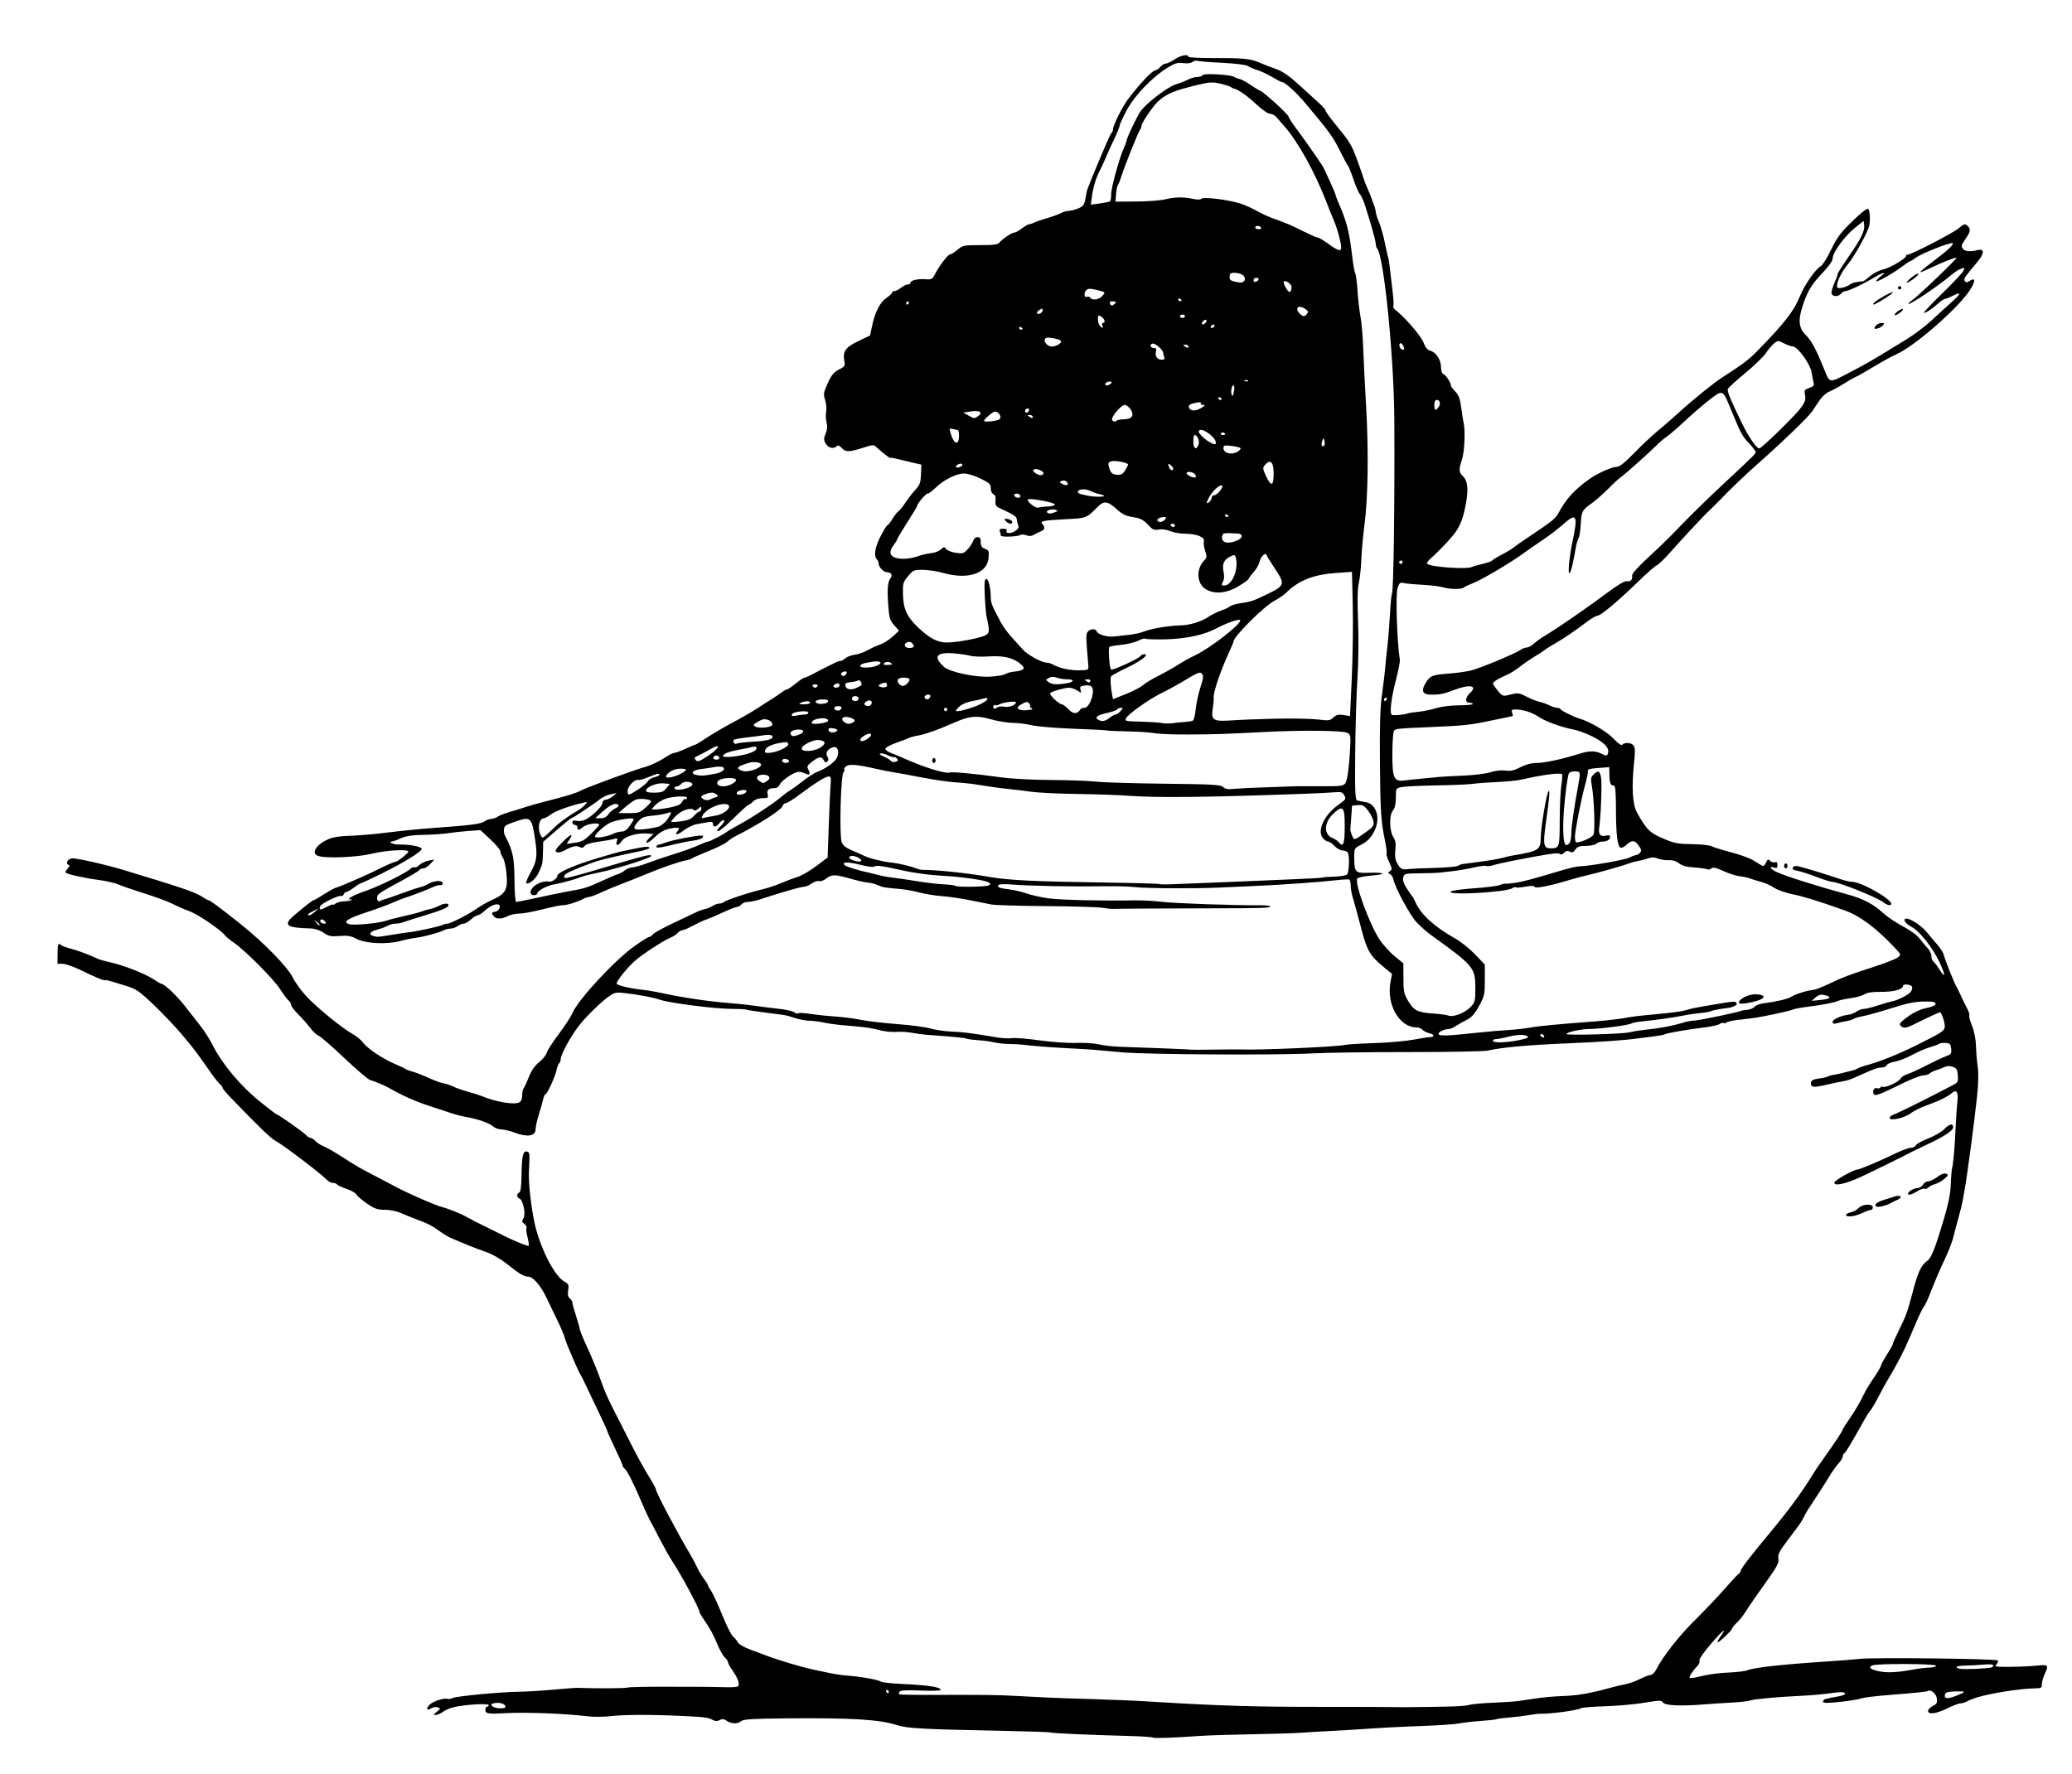 <?xml version="1.0" encoding="utf-8"?>
<svg xmlns="http://www.w3.org/2000/svg" version="1.1" viewBox="0 0 1238 1060">
	<path d="m 708.355,32.984 c -1.664,0.051 -4.307,0.978 -6.57,2.516 -2.023,1.375 -4.383,2.5 -5.242,2.5 -0.86,0 -2.334,0.9 -3.275,2 -0.942,1.1 -2.254,2 -2.918,2 -1.779,0 -9.497,8.174 -16.523,17.5 C 670.597,63.787 665,75.046 665,77.258 c 0,0.738 -0.414,1.77 -0.922,2.293 -0.787,0.811 -2.926,5.674 -10.529,23.949 -1.856,4.461 -4.01,9.931 -4.135,10.5 -0.06,0.275 -0.464,2.432 -0.896,4.793 -0.669,3.649 -1.309,4.512 -4.273,5.75 -1.918,0.801 -4.447,1.46 -5.617,1.463 -1.17,0.003 -3.289,0.614 -4.711,1.355 -1.422,0.742 -5.247,2.126 -8.5,3.076 -3.253,0.95 -6.697,2.142 -7.652,2.646 -0.955,0.504 -2.222,0.916 -2.816,0.916 -0.594,0 -2.555,1.125 -4.357,2.5 -1.803,1.375 -3.841,2.5 -4.529,2.5 -1.517,0 -7.066,3.7 -8.854,5.904 -1.032,1.272 -3.371,1.596 -11.557,1.596 -9.735,0 -10.43,0.141 -13.533,2.75 -1.799,1.512 -3.798,2.766 -4.443,2.787 -1.309,0.042 -6.213,6.439 -8.973,11.703 -1.665,3.177 -2.109,3.41 -6,3.135 C 548.124,166.552 544,167.592 544,169.068 544,169.581 543.284,170 542.408,170 c -0.876,0 -2.736,0.9 -4.135,2 -1.398,1.1 -3.157,2 -3.908,2 -0.751,0 -1.365,0.392 -1.365,0.871 0,0.479 -1.538,1.925 -3.418,3.213 -3.82,2.617 -6.815,8.524 -8.576,16.916 l -1.154,5.5 -6.986,3.342 c -7.663,3.667 -9.456,6.199 -8.395,11.857 0.556,2.964 0.297,3.379 -3.268,5.197 -3.095,1.579 -4.432,3.221 -6.654,8.174 -2.537,5.652 -2.671,6.528 -1.535,9.969 0.685,2.075 0.961,5.282 0.615,7.125 -0.346,1.843 -0.233,4.734 0.252,6.424 0.616,2.15 0.453,4.091 -0.547,6.469 -1.141,2.714 -1.185,3.852 -0.221,5.654 1.506,2.814 4.511,3.846 6.469,2.221 1.213,-1.007 1.867,-0.827 3.547,0.977 2.281,2.448 4.206,2.357 13.598,-0.639 4.896,-1.562 5.339,-1.561 7,0.025 2.877,2.749 8.273,6.922 8.273,6.398 0,-0.266 1.688,-0.039 3.75,0.504 2.062,0.542 6.225,1.544 9.25,2.227 l 5.5,1.242 -0.221,5.838 c -0.185,4.89 -0.69,6.34 -3.105,8.918 -1.587,1.693 -4.309,5.199 -6.051,7.791 -1.742,2.592 -3.746,5.067 -4.451,5.5 -0.705,0.433 -2.306,2.475 -3.559,4.537 -1.252,2.062 -2.588,3.75 -2.969,3.75 -0.381,0 -2.232,3.03 -4.113,6.734 -3.353,6.6 -4.084,11.613 -1.998,13.699 0.531,0.531 0.967,1.628 0.967,2.438 0,2.11 3,5.129 5.096,5.129 2.254,0 3.367,1.715 2.135,3.293 -1.806,2.313 -2.202,6.27 -1.561,15.602 0.584,8.496 0.926,9.714 3.57,12.727 l 2.924,3.33 -3.832,3.523 c -2.108,1.937 -5.407,4.033 -7.332,4.658 -1.925,0.625 -5.3,2.162 -7.5,3.414 -2.2,1.253 -5.714,2.497 -7.809,2.764 -2.095,0.267 -4.605,1.207 -5.578,2.088 -0.974,0.881 -2.303,1.602 -2.955,1.602 -0.652,0 -1.967,0.421 -2.922,0.936 -0.955,0.515 -3.086,1.57 -4.736,2.346 -1.65,0.776 -5.204,2.605 -7.898,4.064 -2.694,1.46 -5.349,2.654 -5.898,2.654 -0.549,0 -2.918,1.575 -5.268,3.5 -2.349,1.925 -4.698,3.5 -5.219,3.5 -0.521,0 -2.03,0.852 -3.354,1.893 -1.323,1.041 -3.792,2.728 -5.488,3.75 -1.696,1.022 -5.513,3.468 -8.48,5.436 -2.967,1.968 -9.67,5.845 -14.895,8.617 -5.225,2.772 -12.29,6.901 -15.701,9.174 -3.411,2.272 -6.435,4.131 -6.721,4.131 -0.285,0 -2.978,1.125 -5.984,2.5 -3.006,1.375 -6.064,2.5 -6.797,2.5 -0.733,0 -2.899,1.058 -4.814,2.35 -3.645,2.459 -9.083,5.071 -12.482,5.996 -6.368,1.734 -34.875,12.208 -38.316,14.078 -2.951,1.604 -8.303,3.25 -21.184,6.516 -4.675,1.185 -9.85,2.633 -11.5,3.217 -1.65,0.584 -5.861,1.896 -9.357,2.918 -3.496,1.022 -6.949,2.351 -7.674,2.953 -0.725,0.602 -2.45,1.214 -3.834,1.361 -1.384,0.148 -3.106,0.735 -3.826,1.305 -2.207,1.748 -7.904,2.501 -31.809,4.203 -6.875,0.489 -18.8,1.683 -26.5,2.654 -7.7,0.971 -17.825,1.849 -22.5,1.949 -5.421,0.116 -9.944,0.8 -12.486,1.889 -7.671,3.284 -11.01,8.685 -6.293,10.182 4.919,1.561 23.177,0.777 31.955,-1.373 C 230.626,508.128 244,507.375 244,508.969 244,509.834 237.55,515 236.469,515 c -0.791,0 -6.942,2.639 -10.469,4.492 -5.111,2.686 -23.553,10.766 -25,10.953 -0.825,0.107 -4.065,1.851 -7.201,3.875 -3.136,2.024 -6,3.68 -6.363,3.68 -0.671,0 -4.285,2.798 -11.457,8.867 -7.112,6.018 -5.178,7.628 9.633,8.023 2.563,0.068 5.461,1.027 7.701,2.547 3.098,2.102 4.422,2.374 9.605,1.963 4.914,-0.389 6.794,-0.066 10.297,1.779 5.274,2.777 18.169,3.361 26.107,1.18 2.848,-0.782 6.978,-1.637 9.178,-1.898 4.599,-0.546 14.181,-3.134 16.736,-4.52 0.955,-0.518 2.755,-0.955 4,-0.973 1.245,-0.018 3.137,-0.693 4.205,-1.5 1.068,-0.808 2.689,-1.469 3.604,-1.469 0.915,0 2.878,-1.125 4.361,-2.5 1.484,-1.375 3.284,-2.5 4,-2.5 0.716,0 2.552,-1.158 4.08,-2.574 3.53,-3.271 7.494,-4.845 8.834,-3.506 1.201,1.201 -0.876,4.08 -2.943,4.08 -1.697,0 -1.773,1.205 -0.178,2.801 1.617,1.617 4.7,1.501 8.166,-0.307 1.575,-0.822 4.725,-1.503 7,-1.514 2.275,-0.011 8.41,-1.128 13.635,-2.48 5.225,-1.353 10.594,-2.469 11.93,-2.48 2.842,-0.024 8.455,-1.697 12.225,-3.646 1.46,-0.755 3.288,-1.373 4.062,-1.373 0.775,0 3.63,-1.061 6.346,-2.357 2.715,-1.297 8.762,-3.818 13.438,-5.604 4.675,-1.785 10.991,-4.305 14.035,-5.602 7.869,-3.35 19.94,-7.551 23.465,-8.166 1.65,-0.288 3.45,-0.872 4,-1.299 0.55,-0.427 5.019,-2.394 9.93,-4.369 4.911,-1.975 9.861,-4.437 11,-5.469 1.139,-1.032 3.288,-2.497 4.775,-3.256 14.493,-7.391 27.583,-15.759 28.357,-18.129 0.315,-0.963 1.211,-1.75 1.99,-1.75 0.78,0 4.551,-2.362 8.381,-5.25 8.838,-6.663 15.413,-10.75 17.299,-10.75 1.15,0 1.383,1.043 1.057,4.75 -0.23,2.612 -0.727,13.524 -1.104,24.248 l -0.686,19.5 -6.816,5.113 c -3.749,2.812 -8.699,5.706 -11,6.432 -2.301,0.725 -5.984,2.084 -8.184,3.02 -5.479,2.33 -9.125,3.535 -15,4.957 -7.202,1.743 -19.837,6.009 -20.949,7.072 -0.522,0.5 -1.776,0.908 -2.785,0.908 -1.009,0 -2.847,0.662 -4.084,1.473 -1.237,0.81 -3.21,1.621 -4.385,1.801 -1.175,0.179 -3.635,1.062 -5.467,1.965 -1.832,0.902 -8.071,3.868 -13.865,6.59 -5.794,2.722 -11.137,5.674 -11.873,6.561 -0.736,0.886 -1.776,1.611 -2.312,1.611 -0.536,0 -4.418,2.435 -8.627,5.41 -11.773,8.323 -33.64,31.907 -37.148,40.066 -0.952,2.213 -4.649,7.892 -8.219,12.619 -3.569,4.727 -6.769,9.703 -7.109,11.059 -0.34,1.355 -2.367,3.869 -4.504,5.586 -2.64,2.122 -4.621,4.987 -6.184,8.941 -1.265,3.2 -2.68,6.245 -3.145,6.768 -0.464,0.522 -0.844,2.419 -0.844,4.215 0,2.098 -0.626,3.59 -1.75,4.172 -3.101,1.605 -14.502,-0.349 -22.75,-3.898 -1.1,-0.473 -4.7,-1.608 -8,-2.523 -3.3,-0.915 -7.177,-2.264 -8.615,-2.996 -1.438,-0.732 -3.688,-1.535 -5,-1.785 -2.977,-0.568 -5.022,-1.316 -11.607,-4.252 -2.873,-1.281 -6.473,-2.627 -8,-2.992 -1.527,-0.365 -3.227,-1.001 -3.777,-1.412 -0.55,-0.411 -3.475,-1.798 -6.5,-3.084 -7.278,-3.093 -16.463,-9.249 -19.076,-12.783 -1.155,-1.563 -3.973,-3.884 -6.262,-5.158 -6.375,-3.549 -21.521,-15.917 -27.662,-22.59 -3.025,-3.287 -6.587,-8.199 -7.914,-10.918 -3.216,-6.588 -17.846,-21.538 -32.121,-32.824 C 130.501,541.765 125.402,538 124.52,538 c -0.309,0 -2.24,-1.077 -4.291,-2.393 -3.972,-2.548 -13.381,-5.713 -47.729,-16.055 -9.583,-2.885 -26.101,-6.591 -29.281,-6.568 -2.477,0.018 -4.386,3.126 -2.338,3.809 0.902,0.301 0.771,0.934 -0.48,2.316 -0.947,1.046 -1.493,2.132 -1.213,2.412 0.96,0.96 11.313,3.269 19.453,4.338 4.477,0.588 9.652,1.723 11.5,2.523 1.848,0.8 6.959,2.607 11.359,4.016 14.639,4.687 18.077,5.988 25.732,9.746 0.953,0.468 3.88,1.666 6.506,2.664 4.865,1.849 18.243,10.995 20.51,14.021 0.688,0.919 3.094,2.921 5.346,4.449 6.638,4.504 23.843,21.767 27.668,27.764 1.945,3.049 4.256,6.142 5.137,6.873 0.881,0.731 1.602,1.966 1.602,2.744 0,0.778 1.915,3.31 4.254,5.627 2.339,2.317 5.533,5.929 7.098,8.025 1.565,2.097 3.813,4.192 4.996,4.658 1.183,0.466 8.099,6.478 15.365,13.359 7.267,6.881 14.242,12.807 15.5,13.17 2.97,0.855 8.746,3.285 11.287,4.748 7.659,4.409 15.82,8.041 24.234,10.787 5.371,1.753 11.566,3.788 13.766,4.521 2.2,0.734 5.8,1.634 8,2 6.635,1.105 13.875,3.624 16.064,5.59 1.135,1.019 3.385,1.853 5,1.854 1.615,2.8e-4 5.338,0.914 8.273,2.029 7.238,2.751 12.162,1.938 12.162,-2.01 0,-1.517 0.842,-5.405 1.871,-8.639 1.03,-3.234 2.191,-7.343 2.58,-9.131 0.389,-1.788 1.043,-3.25 1.453,-3.25 1.022,0 5.899,-10.752 6.701,-14.771 0.359,-1.799 1.044,-3.513 1.523,-3.809 0.479,-0.296 0.873,-1.298 0.875,-2.229 0.007,-3.103 6.382,-14.64 11.701,-21.178 4.055,-4.983 11.465,-12.28 15.691,-15.449 4.638,-3.478 5.193,-3.642 10.5,-3.086 8.052,0.843 16.983,2.524 21.604,4.066 5.881,1.963 32.711,5.384 42.305,5.395 4.567,0.005 8.617,0.2 9,0.434 0.383,0.234 4.97,0.967 10.195,1.631 5.225,0.663 10.689,1.371 12.143,1.57 1.454,0.199 4.604,1.044 7,1.879 2.396,0.835 6.157,1.544 8.357,1.576 2.2,0.032 6.025,0.504 8.5,1.049 2.475,0.545 6.75,1.195 9.5,1.445 2.75,0.25 7.475,0.674 10.5,0.941 6.24,0.553 8.713,0.969 14.773,2.486 2.35,0.588 6.4,0.925 9,0.748 2.6,-0.177 6.752,0.078 9.227,0.566 2.475,0.489 6.525,1.032 9,1.209 15.739,1.123 22.605,1.784 23.352,2.244 0.468,0.289 3.618,0.711 7,0.939 3.382,0.228 7.723,0.819 9.648,1.311 1.925,0.492 5.975,0.925 9,0.963 3.025,0.038 6.85,0.251 8.5,0.475 5.032,0.681 17.46,1.636 28,2.15 5.5,0.269 11.8,0.647 14,0.842 2.2,0.195 9.85,0.88 17,1.523 15.097,1.36 93.438,1.788 114,0.623 7.7,-0.436 33.462,-0.785 57.25,-0.775 23.788,0.01 45.061,-0.39 47.271,-0.887 9.06,-2.036 24.129,-3.371 49.979,-4.432 16.619,-0.682 32.529,-1.812 39,-2.77 1.925,-0.285 6.2,-0.824 9.5,-1.197 3.3,-0.374 6.423,-0.939 6.939,-1.258 1.238,-0.763 14.061,-3.004 23.885,-4.174 4.304,-0.513 8.447,-1.448 9.207,-2.078 0.76,-0.63 1.819,-0.876 2.356,-0.545 0.536,0.331 1.218,0.208 1.516,-0.273 0.297,-0.481 3.592,-1.221 7.32,-1.646 10.85,-1.237 11.297,-1.309 21.623,-3.459 5.415,-1.127 10.302,-2.332 10.861,-2.678 0.559,-0.346 4.003,-1.023 7.654,-1.504 10.501,-1.382 16.441,-2.498 19.139,-3.6 1.375,-0.561 4.975,-1.345 8,-1.74 3.025,-0.396 6.592,-1.415 7.926,-2.264 1.637,-1.041 4.727,-1.518 9.5,-1.467 7.583,0.082 13.574,-1.432 13.574,-3.432 0,-1.732 5.484,-0.998 5.561,0.744 0.034,0.764 -0.385,1.983 -0.932,2.711 -1.261,1.678 -7.649,4.96 -10.758,5.527 -1.304,0.238 -5.259,1.381 -8.787,2.541 -3.528,1.16 -7.366,2.109 -8.527,2.109 -1.162,0 -3.12,0.707 -4.354,1.57 -1.233,0.864 -3.246,1.683 -4.473,1.822 -4.589,0.52 -9.73,2.793 -9.73,4.301 0,1.124 0.607,1.363 2.25,0.885 1.238,-0.361 3.825,-0.926 5.75,-1.256 1.925,-0.33 3.95,-0.948 4.5,-1.373 0.55,-0.425 3.25,-1.202 6,-1.729 2.75,-0.526 10.4,-2.672 17,-4.77 8.925,-2.836 13.794,-3.832 19,-3.883 5.415,-0.053 7,0.252 7,1.352 0,0.92 -1.939,1.816 -5.5,2.541 -3.512,0.715 -7.398,2.495 -10.75,4.924 -5.665,4.103 -6.162,5.006 -3.562,6.461 1.204,0.674 2.997,0.291 6.25,-1.33 8.447,-4.209 15.59,-7.516 16.23,-7.516 0.852,0 2.832,5.794 2.832,8.289 0,2.716 -1.535,3.758 -16.5,11.188 -11.764,5.841 -22.593,10.162 -31.133,12.428 -1.723,0.457 -3.748,1.216 -4.5,1.686 -0.752,0.47 -1.817,0.926 -2.367,1.016 -0.55,0.089 -2.994,0.705 -5.432,1.367 -2.438,0.662 -5.383,1.304 -6.543,1.428 -1.161,0.124 -2.604,0.53 -3.209,0.904 -0.605,0.374 -2.737,0.889 -4.736,1.145 -4.372,0.56 -5.58,1.221 -5.58,3.051 0,2.381 1.612,2.555 8.66,0.932 3.762,-0.866 8.19,-1.802 9.84,-2.078 1.65,-0.276 3.675,-0.768 4.5,-1.092 0.825,-0.324 1.725,-0.658 2,-0.742 0.275,-0.084 2.075,-0.872 4,-1.752 8.498,-3.886 10.956,-4.768 13.295,-4.768 1.371,0 2.734,-0.63 3.029,-1.4 0.295,-0.77 2.48,-1.726 4.856,-2.125 2.376,-0.399 7.02,-2.199 10.32,-4 3.3,-1.801 8.025,-3.847 10.5,-4.549 2.475,-0.702 4.972,-1.627 5.549,-2.057 0.577,-0.429 2.377,-0.68 4,-0.559 2.546,0.191 2.995,0.67 3.268,3.484 0.279,2.885 -0.056,3.392 -2.875,4.375 -1.754,0.611 -6.889,3.015 -11.412,5.342 -4.523,2.327 -9.827,4.761 -11.787,5.408 -1.96,0.647 -3.825,1.853 -4.143,2.68 -0.679,1.769 -9.207,5.761 -10.543,4.936 -0.506,-0.313 -1.189,-0.131 -1.52,0.404 -0.331,0.535 -1.258,0.72 -2.061,0.412 -1.83,-0.702 -3.14,2.385 -1.647,3.879 0.795,0.795 4.553,-0.631 13.672,-5.191 6.916,-3.459 13.796,-6.28 15.287,-6.27 1.491,0.011 3.386,-0.556 4.211,-1.258 0.825,-0.702 2.625,-1.582 4,-1.957 1.375,-0.375 3.525,-1.184 4.777,-1.801 1.533,-0.754 3.167,-0.811 5,-0.17 2.288,0.8 2.771,1.612 3.025,5.084 0.268,3.653 -0.022,4.303 -2.5,5.605 -14.724,7.74 -32.438,16.577 -35.062,17.492 -1.782,0.621 -3.24,1.665 -3.24,2.318 0,2.052 8.771,0.192 12.498,-2.65 1.868,-1.425 6.232,-3.594 9.699,-4.822 7.128,-2.525 12.507,-5.156 14.99,-7.33 2.794,-2.447 3.995,-0.626 3.338,5.064 -0.328,2.835 -0.782,9.429 -1.01,14.654 -0.518,11.875 -1.355,21.743 -2.121,25 -0.323,1.375 -0.698,5.875 -0.83,10 -0.167,5.188 -1.389,11.354 -3.963,20 -5.742,19.288 -7.604,23.866 -10.57,25.979 -3.141,2.236 -5.118,6.554 -8.025,17.521 -3.405,12.846 -4.024,14.585 -8.117,22.865 -2.139,4.326 -3.889,8.255 -3.889,8.73 0,0.476 -1.575,3.327 -3.5,6.336 -1.925,3.009 -3.5,5.894 -3.5,6.408 0,0.515 -1.462,3.141 -3.25,5.838 -5.252,7.923 -5.629,8.562 -8.477,14.322 -1.496,3.025 -4.644,8.262 -6.996,11.639 -2.352,3.377 -4.277,6.426 -4.277,6.775 0,0.732 -5.107,8.447 -11.252,16.998 -2.337,3.252 -5.148,7.386 -6.248,9.188 -6.987,11.446 -14.182,21.242 -26.5,36.074 -11.636,14.012 -17,21.022 -17,22.219 0,0.555 -0.562,1.367 -1.25,1.807 -0.688,0.44 -4.381,4.401 -8.207,8.801 -3.826,4.4 -11.733,12.725 -17.572,18.5 -9.788,9.681 -19.306,21.801 -23.363,29.75 -0.912,1.788 -2.37,3.25 -3.238,3.25 -0.869,0 -3.776,1.102 -6.461,2.451 -2.685,1.349 -6.575,2.741 -8.645,3.094 -2.07,0.352 -6.689,1.466 -10.264,2.475 -10.378,2.929 -18.909,4.368 -27.5,4.639 -4.4,0.139 -11.15,0.721 -15,1.293 -3.85,0.572 -8.8,1.308 -11,1.635 -2.2,0.327 -9.175,0.798 -15.5,1.049 -6.325,0.251 -12.85,0.873 -14.5,1.383 -2.522,0.779 -10.98,1.062 -38.5,1.289 -1.925,0.016 -5.525,-0.02 -8,-0.08 -2.475,-0.061 -20.475,-0.11 -40,-0.109 -42.039,6e-4 -62.991,-0.635 -103,-3.119 -9.075,-0.564 -24.825,-1.246 -35,-1.516 -10.175,-0.27 -22.55,-0.7 -27.5,-0.955 -4.95,-0.255 -13.95,-0.722 -20,-1.037 -10.432,-0.543 -18.053,-0.618 -52.914,-0.525 -8.203,0.022 -15.112,-0.157 -15.352,-0.396 -0.24,-0.239 -0.119,-0.947 0.268,-1.572 0.49,-0.793 4.303,-0.985 12.6,-0.637 6.544,0.275 11.898,0.11 11.898,-0.363 0,-1.721 -6.89,-2.808 -22.465,-3.543 -6.581,-0.311 -12.431,-0.925 -13,-1.365 -1.402,-1.085 -11.803,-3.014 -19.09,-3.541 -5.77,-0.418 -8.788,-0.947 -22.445,-3.928 -6.714,-1.466 -20.858,-5.713 -27,-8.109 -1.925,-0.751 -6.351,-2.41 -9.836,-3.688 -3.645,-1.336 -6.774,-3.172 -7.367,-4.322 -0.567,-1.1 -1.861,-2.675 -2.875,-3.5 -1.014,-0.825 -3.922,-6.656 -6.463,-12.959 -2.541,-6.303 -5.486,-12.672 -6.541,-14.154 C 423.863,949.405 423,947.853 423,947.439 c 0,-0.413 -1.083,-2.171 -2.408,-3.908 -1.325,-1.737 -3.109,-4.706 -3.965,-6.596 -0.855,-1.89 -2.682,-5.334 -4.059,-7.654 -7.847,-13.223 -20.559,-37.235 -20.564,-38.84 -0.002,-0.582 -1.653,-3.732 -3.668,-7 -4.263,-6.913 -7.598,-13.004 -12.83,-23.441 -2.068,-4.125 -4.922,-9.75 -6.342,-12.5 -6.205,-12.016 -7.325,-14.509 -10.553,-23.5 -1.876,-5.225 -5.311,-13.55 -7.633,-18.5 -2.322,-4.95 -4.356,-9.9 -4.521,-11 -0.165,-1.1 -1.236,-4.872 -2.379,-8.381 C 342.935,782.61 342,779.178 342,778.492 c 0,-0.686 -0.701,-1.829 -1.559,-2.541 -1.121,-0.93 -1.394,-2.3 -0.971,-4.873 0.528,-3.211 0.28,-3.751 -2.414,-5.266 -5.407,-3.039 -13.134,-17.566 -16.922,-31.812 -2.323,-8.738 -4.485,-26.306 -4.121,-33.5 0.58,-11.478 0.536,-11.939 -1.178,-12.281 -2.357,-0.47 -3.029,2.467 -3.221,14.09 -0.114,6.907 -0.548,10.168 -1.391,10.449 -1.647,0.549 -1.558,2.901 0.135,3.551 2.207,0.847 3.927,9.252 2.404,11.746 -1.074,1.758 -0.987,2.272 0.586,3.439 1.018,0.755 1.575,1.822 1.236,2.369 -0.338,0.548 -0.07,3.037 0.598,5.533 0.668,2.496 0.957,4.797 0.643,5.111 -0.5,0.5 -10.666,-3.715 -16.326,-6.77 -1.1,-0.594 -4.7,-2.371 -8,-3.949 -3.3,-1.579 -6.787,-3.302 -7.75,-3.83 -0.963,-0.528 -2.538,-1.392 -3.5,-1.922 -4.935,-2.716 -11.309,-5.344 -16.061,-6.619 -4.562,-1.224 -22.538,-9.136 -28.689,-12.629 -1.1,-0.624 -6.069,-3.236 -11.041,-5.803 -9.569,-4.94 -11.161,-5.864 -21.459,-12.473 -3.575,-2.294 -7.93,-4.739 -9.678,-5.434 -1.748,-0.694 -3.954,-2.122 -4.904,-3.172 C 187.468,680.858 186.139,680 185.467,680 c -0.672,0 -1.797,-0.694 -2.502,-1.543 C 181.644,676.866 166.25,666 165.316,666 c -0.288,0 -4.768,-3.414 -9.955,-7.586 -11.635,-9.358 -22.592,-22.461 -28.359,-33.914 -1.662,-3.3 -4.792,-8.25 -6.957,-11 -2.165,-2.75 -6.381,-8.15 -9.369,-12 C 105.798,595.215 98.196,588 96.453,588 96.088,588 93.859,586.697 91.498,585.104 86.757,581.904 73.271,576.677 65.5,575.027 c -2.75,-0.584 -5.9,-1.476 -7,-1.98 -5.854,-2.687 -11.537,-4.821 -16,-6.01 -2.75,-0.732 -5.427,-1.715 -5.949,-2.184 -1.759,-1.579 -2.051,-0.875 -2.125,5.146 l -0.072,6 h 2.982 c 1.64,0 6.172,1.534 10.072,3.408 10.306,4.953 14.37,6.658 15.283,6.412 0.839,-0.226 1.366,-0.084 12.588,3.365 6.037,1.856 7.821,3.07 16.293,11.088 5.233,4.952 12.891,13.005 17.016,17.895 7.213,8.549 8.777,10.614 17.334,22.873 2.127,3.047 4.59,6.138 5.473,6.871 0.883,0.733 1.605,1.729 1.605,2.215 0,0.485 2.138,3.092 4.75,5.791 17.524,18.104 24.116,24.469 26.75,25.826 4.309,2.221 27.2,19.598 30.789,23.373 0.984,1.035 2.645,1.883 3.691,1.883 1.046,0 2.159,0.416 2.473,0.924 0.314,0.508 2.82,1.671 5.568,2.584 2.749,0.913 5.404,2.421 5.902,3.352 0.498,0.93 3.34,3.367 6.314,5.416 4.553,3.136 6.236,3.725 10.641,3.725 2.951,0 7.059,0.815 9.426,1.871 2.307,1.029 6.67,2.789 9.695,3.91 6.6,2.446 9.392,3.895 14.01,7.27 1.92,1.403 4.615,3.04 5.99,3.639 9.165,3.987 15.332,6.454 21,8.4 4.043,1.389 8.957,4.189 13,7.408 7.464,5.943 10.113,7.502 12.738,7.502 2.708,0 7.506,5.588 10.734,12.5 1.541,3.3 4.47,9.375 6.508,13.5 2.038,4.125 4.03,8.85 4.426,10.5 0.718,2.992 7.869,19.654 9.656,22.5 0.518,0.825 1.338,2.4 1.822,3.5 0.484,1.1 3.859,8.176 7.498,15.725 3.639,7.549 6.617,14.025 6.617,14.393 0,0.367 2.025,4.887 4.5,10.043 2.475,5.156 4.5,9.761 4.5,10.234 0,0.473 0.596,1.356 1.324,1.961 1.541,1.279 5.003,8.157 10.137,20.145 2.002,4.675 4.048,9.175 4.547,10 0.499,0.825 3.102,5.775 5.783,11 2.681,5.225 5.962,11.13 7.291,13.121 C 406.913,940.855 418,961.472 418,963.582 c 0,0.275 0.816,1.719 1.814,3.209 4.999,7.462 5.966,9.199 8.549,15.373 1.534,3.665 3.655,7.447 4.713,8.404 1.058,0.958 1.924,2.28 1.924,2.938 0,0.657 1.383,3.104 3.074,5.439 1.691,2.334 3.154,5.422 3.25,6.861 0.19,2.832 0.715,2.758 -16.824,2.367 -1.65,-0.037 -3.675,-0.067 -4.5,-0.057 -0.825,0 -11.105,-0.02 -22.844,-0.055 -11.739,-0.035 -21.772,0.2 -22.295,0.523 -0.761,0.47 -20.131,0.569 -29.361,0.148 -1.1,-0.05 -7.625,0.423 -14.5,1.051 -6.875,0.628 -15.875,1.193 -20,1.254 -12.855,0.191 -38.487,2.639 -40.982,3.914 -0.835,0.426 -2.047,0.586 -2.693,0.353 -2.055,-0.74 -8.938,1.609 -10.826,3.695 -2.208,2.44 -1.436,3.601 1.271,1.91 1.087,-0.679 2.804,-0.906 3.842,-0.508 1.746,0.67 1.704,0.852 -0.617,2.635 -2.065,1.587 -2.186,1.921 -0.703,1.939 0.985,0.012 3.092,-0.941 4.684,-2.117 1.591,-1.176 5.285,-2.531 8.209,-3.012 8.508,-1.398 18.816,-1.834 18.816,-0.795 0,0.519 -0.45,0.945 -1,0.945 -0.55,0 -1,0.9 -1,2 0,2.175 1.78,2.468 11.5,1.9 12.393,-0.724 35.743,0.156 50,1.883 3.3,0.4 9.375,0.34 13.5,-0.133 8.15,-0.935 23.896,-0.985 42,-0.133 14.421,0.679 16.001,0.877 18.76,2.353 1.636,0.875 2.785,0.907 4.258,0.119 1.543,-0.826 2.536,-0.716 4.223,0.465 2.744,1.922 6.602,1.988 8.682,0.148 1.246,-1.102 6.85,-1.444 26.578,-1.625 39.241,-0.36 55.868,0.65 66.457,4.041 6.126,1.961 15.563,2.475 62.373,3.395 15.856,0.311 29.156,0.767 29.555,1.014 0.742,0.459 21.702,1.394 46.471,2.072 7.621,0.209 14.117,0.639 14.434,0.955 0.563,0.563 12.715,0.134 28.711,-1.012 4.4,-0.315 18.125,-0.747 30.5,-0.961 12.375,-0.214 25.65,-0.627 29.5,-0.918 3.85,-0.291 11.275,-0.734 16.5,-0.984 5.225,-0.25 13.1,-0.706 17.5,-1.012 14.6,-1.013 23.84,-1.498 40,-2.102 8.8,-0.329 18.025,-1 20.5,-1.492 2.475,-0.493 8.278,-1.152 12.895,-1.465 4.616,-0.313 8.72,-0.772 9.121,-1.02 0.401,-0.248 3.825,-0.7 7.607,-1.006 3.783,-0.305 9.127,-0.957 11.877,-1.445 2.75,-0.489 5.675,-0.857 6.5,-0.82 5.641,0.253 22.961,-2.057 24.504,-3.268 0.552,-0.433 7.077,-0.978 14.5,-1.209 7.423,-0.231 17.996,-1.174 23.496,-2.096 9.131,-1.53 10.102,-1.538 11.166,-0.086 1.298,1.77 10.795,2.194 24.334,1.086 4.125,-0.338 11.448,-0.82 16.271,-1.07 4.824,-0.251 9.774,-0.779 11,-1.176 1.226,-0.397 3.804,-0.84 5.729,-0.986 1.925,-0.146 5.3,-0.484 7.5,-0.752 2.2,-0.268 9.4,-0.745 16,-1.059 6.6,-0.314 15.315,-1.067 19.365,-1.674 4.987,-0.746 7.691,-0.774 8.379,-0.086 0.9,0.9 -1.55,1.754 -7.744,2.699 -0.55,0.084 -1.337,0.277 -1.75,0.43 -0.412,0.152 -1.274,0.333 -1.916,0.402 -0.642,0.069 -1.351,0.681 -1.578,1.361 -0.303,0.907 1.003,1.138 4.916,0.865 7.304,-0.51 14.737,-1.587 18.328,-2.656 1.65,-0.491 8.85,-1.358 16,-1.926 16.786,-1.332 22.524,-1.921 23.34,-2.398 1.83,-1.071 4.945,1.458 5.371,4.359 0.39,2.659 0.027,3.363 -2.375,4.605 -1.56,0.806 -2.836,2.129 -2.836,2.939 0,2.374 4.902,1.724 11.5,-1.525 3.3,-1.625 6.794,-2.965 7.764,-2.977 0.97,-0.012 2.545,-0.441 3.5,-0.951 1.627,-0.869 4.445,-1.986 6.736,-2.674 8.614,-2.584 26.004,-5.266 34.75,-5.359 3.342,-0.035 3.75,-0.317 3.75,-2.588 0,-1.402 0.873,-4.351 1.938,-6.555 2.262,-4.681 1.702,-5.182 -4.959,-4.432 -4.701,0.53 -17.456,0.916 -22.35,0.676 -2.455,-0.12 -2.688,-0.362 -1.607,-1.664 0.696,-0.838 1.002,-1.788 0.68,-2.109 -1.054,-1.053 -74.951,-1.881 -82.701,-0.926 -2.475,0.305 -11.7,1.03 -20.5,1.611 -25.783,1.704 -42.438,3.559 -46.412,5.168 -1.423,0.576 -6.413,1.187 -11.088,1.357 -4.675,0.171 -11.425,1.004 -15,1.852 -9.193,2.179 -9.58,2.118 -7.471,-1.18 0.968,-1.513 2.58,-3.541 3.582,-4.508 1.002,-0.966 1.573,-2.402 1.27,-3.191 -0.33,-0.86 2.377,-4.842 6.756,-9.939 7.168,-8.344 10.243,-10.762 5.863,-4.611 -1.22,1.713 -2.035,3.297 -1.812,3.52 0.544,0.544 8.812,-7.291 8.812,-8.352 0,-0.46 1.238,-1.97 2.75,-3.354 1.512,-1.384 3.961,-4.496 5.441,-6.916 1.48,-2.42 6.567,-9.798 11.303,-16.398 7.374,-10.277 8.533,-12.431 8.074,-15 -0.455,-2.551 0.473,-4.329 6.199,-11.881 7.547,-9.953 7.625,-10.066 9.432,-13.83 0.716,-1.492 3.376,-5.767 5.912,-9.5 2.536,-3.733 6.227,-9.513 8.203,-12.842 1.976,-3.329 4.738,-7.289 6.139,-8.801 1.401,-1.512 2.547,-3.374 2.547,-4.139 0,-0.764 0.454,-1.67 1.01,-2.014 0.897,-0.554 4.489,-6.565 11.824,-19.789 1.283,-2.313 2.952,-4.895 3.709,-5.738 0.756,-0.843 2.993,-4.668 4.971,-8.5 1.977,-3.832 4.439,-8.317 5.471,-9.967 1.032,-1.65 2.982,-5.025 4.336,-7.5 5.206,-9.52 5.507,-10.157 12.707,-27 1.763,-4.125 3.745,-8.175 4.402,-9 0.658,-0.825 1.912,-3.3 2.787,-5.5 4.645,-11.679 6.368,-15.721 9.902,-23.223 2.131,-4.522 4.384,-10.372 5.006,-13 0.622,-2.628 2.022,-7.927 3.111,-11.777 1.089,-3.85 2.149,-8.125 2.356,-9.5 0.206,-1.375 0.806,-4.75 1.332,-7.5 1.297,-6.781 5.886,-41.331 7.371,-55.5 0.77,-7.346 0.895,-13.667 0.346,-17.5 -0.473,-3.3 -0.94,-8.925 -1.035,-12.5 -0.107,-3.994 -1.013,-8.585 -2.352,-11.906 -1.198,-2.973 -1.943,-5.787 -1.654,-6.254 0.289,-0.467 -0.385,-2.534 -1.496,-4.594 -1.111,-2.06 -2.704,-5.321 -3.541,-7.246 -0.837,-1.925 -1.941,-4.175 -2.451,-5 -1.402,-2.265 -6.966,-16.146 -7.637,-19.049 -0.324,-1.402 -2.025,-4.175 -3.781,-6.164 -1.756,-1.989 -4.686,-5.462 -6.512,-7.717 -3.019,-3.729 -9.549,-8.07 -12.141,-8.07 -2.437,0 -0.746,2.957 2.709,4.736 5.029,2.59 12.684,12.113 16.949,21.09 3.869,8.143 3.822,10.542 -0.086,4.352 -1.392,-2.206 -3,-4.299 -3.572,-4.652 -0.572,-0.354 -1.041,-1.722 -1.041,-3.039 0,-1.318 -1.012,-3.467 -2.25,-4.775 -1.238,-1.309 -3.426,-3.927 -4.863,-5.82 -1.524,-2.006 -5.695,-5.049 -10,-7.293 -4.062,-2.117 -9.464,-5.779 -12.004,-8.139 -5.452,-5.066 -11.94,-8.443 -20.883,-10.869 -17.596,-4.774 -36.021,-10.572 -42.037,-13.227 -4.051,-1.787 -5.575,-4.01 -1.963,-2.863 1.581,0.502 2,0.18 2,-1.539 0,-1.503 -0.454,-2.002 -1.471,-1.611 -0.809,0.31 -2.099,-0.062 -2.867,-0.83 -1.195,-1.195 -1.56,-1.038 -2.533,1.098 -0.72,1.581 -1.594,2.226 -2.383,1.76 -0.685,-0.405 -2.983,-1.818 -5.106,-3.139 -2.123,-1.321 -8.179,-3.524 -13.459,-4.896 -5.28,-1.372 -10.518,-2.997 -11.641,-3.611 -1.123,-0.614 -6.325,-1.16 -11.56,-1.213 -8.157,-0.082 -10.517,-0.517 -16.5,-3.039 -8.816,-3.717 -10.566,-5.407 -16.428,-15.873 -2.626,-4.689 -3.263,-15.291 -1.762,-29.336 0.763,-7.144 0.701,-9.574 -0.275,-10.75 -1.44,-1.735 -5.122,-2.012 -6.635,-0.5 -0.692,0.692 -2.401,-0.453 -5.324,-3.572 -3.882,-4.141 -14.109,-10.161 -20.383,-11.996 -3.461,-1.012 -10.609,-4.538 -11.227,-5.537 -0.311,-0.502 -1.326,-0.917 -2.256,-0.92 -0.93,-0.003 -2.9,-0.636 -4.375,-1.406 -1.475,-0.77 -4.11,-1.712 -5.855,-2.096 -1.745,-0.383 -5.299,-1.801 -7.9,-3.15 -4.344,-2.254 -5.114,-2.358 -9.459,-1.264 -4.716,1.187 -4.739,1.181 -7.625,-2.193 -1.592,-1.862 -2.913,-3.846 -2.936,-4.408 -0.039,-0.989 3.807,-3.329 8.959,-5.453 1.375,-0.567 4.525,-2.594 7,-4.504 2.475,-1.91 6.525,-4.685 9,-6.166 2.475,-1.481 5.175,-3.248 6,-3.928 0.825,-0.68 3.75,-2.518 6.5,-4.082 4.937,-2.808 10.719,-6.755 19.18,-13.094 2.386,-1.788 4.971,-3.25 5.746,-3.25 1.922,0 12.165,-8.559 23.936,-20 5.375,-5.225 10.579,-9.799 11.562,-10.164 0.984,-0.365 4.665,-3.925 8.182,-7.91 7.925,-8.98 20.612,-22.525 23.723,-25.328 1.281,-1.154 3.981,-3.839 6,-5.969 5.363,-5.656 15.793,-15.627 22.672,-21.676 13.417,-11.797 29.882,-27.664 32.121,-30.953 1.31,-1.925 3.469,-5.116 4.795,-7.092 1.326,-1.976 3.913,-4.204 5.748,-4.951 1.835,-0.747 5.699,-2.857 8.588,-4.689 2.889,-1.832 6.039,-3.627 7,-3.988 0.961,-0.361 5.798,-3.109 10.748,-6.105 4.95,-2.996 10.823,-6.231 13.051,-7.189 11.546,-4.966 38.824,-28.942 45.088,-39.631 2.817,-4.807 2.5,-6.545 -0.818,-4.473 -1.694,1.058 -2.237,1.062 -2.879,0.023 -0.797,-1.289 -0.352,-1.964 7.42,-11.262 4.469,-5.347 4.418,-8.345 -0.121,-7.107 -3.801,1.036 -7.477,0.692 -8.418,-0.789 -1.149,-1.809 -1.071,-2.1 1.678,-6.15 2.792,-4.113 3.06,-5.637 1.301,-7.396 -1.672,-1.672 -2.242,-1.539 -5.606,1.291 -3.591,3.021 -29.862,16.509 -30.641,15.73 -0.305,-0.305 -0.555,-0.076 -0.555,0.508 0,1.688 -9.603,7.395 -14.172,8.422 -2.289,0.514 -5.677,2.266 -7.529,3.893 -1.853,1.627 -3.691,2.987 -4.084,3.025 -4.062,0.391 -6.56,0.964 -7.539,1.727 -2.462,1.918 -7.538,3.117 -7.967,1.883 -0.792,-2.277 2.293,-8.864 6.555,-13.994 3.792,-4.565 11.515,-18.53 12.543,-22.684 0.743,-3.004 0.42,-9.171 -0.529,-10.121 -0.632,-0.632 -3.968,1.937 -9.506,7.322 -7.12,6.924 -9.229,9.749 -12.744,17.062 -2.317,4.82 -5.066,9.223 -6.109,9.781 -3.136,1.679 -9.772,11.246 -12.524,18.061 -3.588,8.886 -9.237,16.112 -25.895,33.117 -4.656,4.753 -8.588,7.699 -20.391,15.277 -5.393,3.463 -17.797,13.521 -26.559,21.535 -3.328,3.044 -8.751,7.749 -12.051,10.457 -3.3,2.708 -9.634,8.656 -14.076,13.217 -5.711,5.864 -8.786,8.294 -10.5,8.301 -2.805,0.011 -11.312,3.796 -16.115,7.168 -8.755,6.148 -14.464,12.37 -18.461,20.119 -1.829,3.547 -3.795,5.138 -18.348,14.85 -4.125,2.753 -8.175,5.597 -9,6.318 -0.825,0.722 -3.866,2.537 -6.758,4.033 -2.892,1.497 -5.479,3.075 -5.748,3.51 -0.269,0.435 -2.851,1.346 -5.74,2.023 -2.889,0.678 -5.667,1.471 -6.172,1.764 -2.779,1.608 -24.619,0.141 -26.881,-1.805 -0.439,-0.378 0.437,-1.767 1.947,-3.088 5.522,-4.83 13.571,-13.492 15.707,-16.902 2.824,-4.51 4.268,-8.881 5.701,-17.273 1.351,-7.908 0.693,-12.738 -2.076,-15.244 -2.367,-2.142 -2.463,-3.993 -0.506,-9.758 1.497,-4.409 2.117,-17.161 1.057,-21.725 -0.32,-1.375 -0.984,-5.587 -1.477,-9.361 -0.696,-5.336 -1.491,-7.485 -3.572,-9.658 -1.472,-1.537 -2.625,-3.066 -2.561,-3.398 0.258,-1.321 -2.941,-6.375 -4.385,-6.93 C 861.545,223.272 861,221.776 861,219.436 c 0,-4.331 -3.029,-8.975 -6.406,-9.822 -1.711,-0.429 -2.925,-1.914 -4.115,-5.029 -1.489,-3.898 -11.273,-15.195 -16.799,-19.395 -0.948,-0.72 -1.473,-1.713 -1.168,-2.207 0.305,-0.494 0.063,-4.856 -0.539,-9.691 -0.602,-4.835 -1.337,-11.041 -1.633,-13.791 -0.296,-2.75 -0.699,-5.264 -0.896,-5.586 -0.197,-0.322 -1.07,-4.147 -1.941,-8.5 -0.871,-4.353 -2.466,-10.023 -3.543,-12.6 C 822.882,130.237 822,127.454 822,126.629 c 0,-0.825 -0.52,-2.766 -1.154,-4.314 -0.635,-1.548 -1.253,-3.264 -1.375,-3.814 -0.122,-0.55 -1.133,-3.025 -2.246,-5.5 -1.113,-2.475 -2.257,-5.4 -2.543,-6.5 -0.286,-1.1 -2.02,-6.074 -3.852,-11.053 C 807.459,86.285 806.66,84.992 797.25,73.482 794.362,69.951 792,66.608 792,66.055 c 0,-0.553 -1.66,-2.48 -3.688,-4.281 -2.028,-1.801 -7.405,-6.691 -11.951,-10.869 -5.445,-5.004 -9.902,-8.187 -13.062,-9.328 -5.033,-1.817 -6.871,-2.528 -11.799,-4.57 -4.654,-1.929 -9.771,-2.376 -26.25,-2.293 -8.387,0.043 -15.25,-0.326 -15.25,-0.818 0,-0.657 -0.646,-0.941 -1.645,-0.91 z m 6.533,3.281 c 0.289,0.004 0.565,0.042 0.812,0.117 0.989,0.301 7.649,0.831 14.799,1.176 7.622,0.368 13.827,1.147 15,1.883 1.1,0.691 3.8,1.827 6,2.525 2.2,0.699 6.145,2.568 8.766,4.152 C 762.886,47.704 765.392,49 765.836,49 c 1.86,0 8.489,6 14.367,13.006 14.692,17.509 16.339,19.825 21.336,29.994 1.487,3.025 3.165,6.076 3.73,6.781 0.565,0.705 2.12,4.53 3.455,8.5 1.335,3.97 3.036,7.894 3.779,8.719 0.743,0.825 2.018,3.525 2.832,6 3.431,10.426 6.664,21.921 6.664,23.695 0,1.048 0.378,2.333 0.84,2.855 4.048,4.584 10.046,64.503 10.256,102.449 0.271,49.131 -0.439,102.13 -1.391,103.67 -0.335,0.542 -0.869,5.901 -1.184,11.908 -0.315,6.007 -1.009,14.747 -1.543,19.422 -0.534,4.675 -1.15,10.75 -1.367,13.5 -0.217,2.75 -1.061,9.725 -1.875,15.5 -1.087,7.707 -1.421,18.213 -1.254,39.5 0.237,30.21 0.627,36.353 3.025,47.857 0.793,3.803 1.21,7.289 0.928,7.746 -0.283,0.457 0.416,2.756 1.553,5.107 1.849,3.826 1.902,4.396 0.51,5.414 -1.369,1.001 -1.376,1.209 -0.057,1.715 0.825,0.317 1.787,1.831 2.139,3.367 1.23,5.376 9.925,21.386 13.904,25.6 2.209,2.339 6.041,5.712 8.516,7.496 25.645,18.483 26.5,19.509 26.5,31.793 0,7.757 -0.18,8.455 -2.895,11.291 -3.385,3.536 -10.222,6.17 -13.18,5.076 -1.124,-0.416 -5.167,-0.972 -8.984,-1.234 -9.415,-0.647 -11.68,-1.763 -15.021,-7.4 -2.563,-4.324 -2.865,-5.755 -2.891,-13.715 l -0.029,-8.889 -5.367,-4.389 c -2.952,-2.414 -7.025,-6.966 -9.051,-10.113 -6.114,-9.502 -14.802,-33.438 -13.123,-36.154 0.414,-0.671 4.141,-1.457 8.457,-1.783 9.408,-0.712 8.285,-2.022 -1.432,-1.67 -8.241,0.298 -8.746,-0.207 -8.844,-8.859 -0.062,-5.488 0.077,-5.817 3.146,-7.371 4.557,-2.308 6.651,-4.349 8.818,-8.596 3.924,-7.689 1.417,-16.284 -5.068,-17.371 -1.946,-0.326 -4.212,-0.772 -5.037,-0.992 -1.294,-0.346 -1.47,-4.207 -1.281,-28.164 0.12,-15.269 0.712,-35.17 1.314,-44.225 0.647,-9.713 0.809,-23.9 0.396,-34.604 -0.483,-12.547 -0.343,-19.651 0.457,-23.037 0.636,-2.693 1.305,-8.946 1.486,-13.896 0.181,-4.95 1.04,-14.4 1.91,-21 2.122,-16.103 2.495,-44.22 0.939,-71 -0.703,-12.1 -1.476,-27.625 -1.717,-34.5 -0.241,-6.875 -0.955,-15.2 -1.586,-18.5 -0.631,-3.3 -1.436,-10.275 -1.785,-15.5 -0.35,-5.225 -0.975,-10.024 -1.391,-10.664 -0.415,-0.64 -1.193,-4.915 -1.729,-9.5 -1.839,-15.74 -3.275,-21.316 -8.629,-33.486 C 798.624,118.616 798,116.877 798,116.484 c 0,-0.771 -6.513,-15.208 -7.75,-17.18 -2.592,-4.132 -11.447,-16.778 -15.48,-22.107 -2.623,-3.467 -4.802,-6.842 -4.842,-7.5 -0.078,-1.309 -15.072,-14.93 -17.145,-15.574 -0.705,-0.219 -3.308,-1.8 -5.783,-3.512 -2.475,-1.712 -5.4,-3.267 -6.5,-3.457 -1.1,-0.19 -2.45,-0.706 -3,-1.148 -1.731,-1.391 -18.165,-2.358 -18.934,-1.113 C 718.19,45.502 716.76,46 715.391,46 c -1.37,0 -3.864,0.71 -5.543,1.578 -1.679,0.868 -4.982,2.16 -7.34,2.869 -4.755,1.431 -17.067,10.769 -20.846,15.809 C 679.476,69.172 673,82.822 673,84.516 c 0,0.375 -0.654,2.101 -1.453,3.834 -2.735,5.928 -7.742,24.147 -7.654,27.848 0.048,2.033 -0.27,3.918 -0.709,4.189 -0.439,0.271 -3.19,0.811 -6.113,1.199 l -5.314,0.705 0.584,-4.396 c 0.788,-5.927 2.504,-11.669 4.75,-15.895 1.023,-1.925 2.588,-5.3 3.477,-7.5 0.889,-2.2 3.151,-7.192 5.025,-11.092 1.875,-3.9 3.408,-7.671 3.408,-8.381 0,-0.71 1.895,-4.844 4.209,-9.188 4.667,-8.759 15.391,-19.889 24.57,-25.498 4.262,-2.604 5.873,-3.063 9.186,-2.619 2.445,0.328 4.589,0.062 5.479,-0.676 0.603,-0.5 1.578,-0.793 2.445,-0.781 z m 8.676,13.045 c 1.793,-0.066 3.381,0.18 5.639,0.709 2.913,0.683 5.747,1.596 6.297,2.027 0.55,0.431 1.329,0.836 1.73,0.902 2.409,0.396 8.01,4.307 13.322,9.301 3.577,3.362 7.019,5.75 8.291,5.75 1.196,0 2.959,0.956 3.916,2.125 0.957,1.169 3.006,3.532 4.555,5.25 8.003,8.884 18.428,27.666 25.301,45.59 1.378,3.594 3.375,8.56 4.438,11.035 1.917,4.466 3.939,11.753 4.273,15.398 0.285,3.109 -1.516,2.756 -7.312,-1.434 -3.018,-2.181 -5.943,-3.965 -6.5,-3.963 -0.944,0.003 -2.682,-0.783 -14.514,-6.561 -2.475,-1.209 -7.263,-3.134 -10.639,-4.279 -3.376,-1.145 -8.326,-3.344 -11,-4.887 -2.674,-1.543 -7.111,-3.571 -9.861,-4.508 -6.75,-2.299 -22.388,-4.28 -23.67,-2.998 -0.597,0.597 -2.427,0.66 -4.656,0.16 -5.751,-1.289 -11.24,-1.239 -16.674,0.148 -2.75,0.702 -10.625,1.31 -17.5,1.35 l -12.5,0.072 0.342,-4.5 c 0.188,-2.475 0.691,-4.95 1.119,-5.5 0.428,-0.55 1.336,-2.8 2.018,-5 1.856,-5.988 10.2,-26.859 11.174,-27.949 0.467,-0.522 0.848,-1.56 0.848,-2.305 0,-1.766 7.1,-12.15 10.139,-14.828 5.243,-4.621 9.677,-6.414 24.564,-9.936 3.071,-0.726 5.068,-1.106 6.861,-1.172 z M 1113.5,131.998 l 0.324,2.584 c 0.436,3.47 -1.887,8.145 -9.471,19.061 -3.494,5.029 -6.354,9.584 -6.354,10.123 0,0.539 -0.935,3.095 -2.078,5.68 -1.143,2.585 -1.834,5.342 -1.533,6.127 0.718,1.871 4.033,1.829 5.611,-0.072 0.685,-0.825 1.852,-1.5 2.594,-1.5 1.705,0 10.382,-4.086 16.906,-7.963 5.727,-3.403 8.333,-3.968 4.25,-0.922 -1.512,1.128 -2.75,2.451 -2.75,2.938 0,1.067 11.049,-5.237 16.145,-9.211 2.004,-1.563 3.958,-2.842 4.342,-2.842 0.384,0 1.8,-0.866 3.145,-1.924 3.23,-2.541 21.167,-9.612 22.076,-8.703 0.813,0.813 -3.257,4.525 -12.975,11.836 -3.722,2.8 -6.611,5.247 -6.42,5.438 0.191,0.191 3.236,-1.057 6.768,-2.773 C 1160.382,156.811 1167.522,154 1169,154 c 1.018,0 -22.97,23.031 -26.4,25.348 -1.505,1.017 -2.553,2.033 -2.328,2.258 0.79,0.79 17.884,-10.734 25.547,-17.223 2.025,-1.715 4.733,-3.446 6.018,-3.846 2.188,-0.681 2.256,-0.578 1.094,1.594 -0.683,1.276 -6.459,7.39 -12.836,13.588 -6.377,6.198 -11.132,11.271 -10.566,11.275 1.296,0.008 5.188,-2.579 8.602,-5.719 1.446,-1.329 3.246,-2.513 4,-2.631 0.754,-0.118 2.906,-0.988 4.783,-1.934 5.258,-2.649 4.896,-1.236 -1.023,3.996 -2.964,2.62 -8.314,7.511 -11.889,10.869 -3.575,3.358 -10.325,8.438 -15,11.291 -4.675,2.853 -9.395,5.738 -10.49,6.41 -10.511,6.456 -13.48,8.146 -23.723,13.506 -11.988,6.274 -11.484,6.336 -14.748,-1.783 -4.854,-12.073 -7.595,-17.222 -10.959,-20.586 -4.324,-4.324 -4.865,-8.696 -2.137,-17.236 2.859,-8.95 5.3,-13.038 11.982,-20.068 3.894,-4.097 6.074,-7.235 6.074,-8.74 0,-3.432 7.143,-13.22 13.225,-18.121 z M 751.441,135 c 0.793,0 1.719,0.45 2.059,1 0.34,0.55 -0.309,1 -1.441,1 C 750.926,137 750,136.55 750,136 c 0,-0.55 0.649,-1 1.441,-1 z m -13.506,28.037 c 1.609,0.075 3.458,0.531 4.535,1.318 1.135,0.83 1.609,1.993 1.223,3 -0.659,1.717 -2.481,1.922 -6.693,0.75 -2.293,-0.638 -2.587,-1.198 -2.15,-4.105 0.11,-0.732 1.477,-1.038 3.086,-0.963 z m 408.012,0.533 c -0.713,0.03 -2.393,1.025 -4.035,2.43 -1.877,1.605 -3.095,2.937 -2.707,2.959 1.413,0.081 7.825,-4.822 6.984,-5.342 -0.059,-0.037 -0.14,-0.051 -0.242,-0.047 z M 750.5,166 c 0.825,0 1.5,0.401 1.5,0.893 0,0.491 -0.675,1.152 -1.5,1.469 -0.914,0.351 -1.5,0.002 -1.5,-0.893 C 749,166.661 749.675,166 750.5,166 Z m 17.066,2 c 1.963,0 4.369,2.341 4.115,4.004 -0.472,3.091 -1.291,3.242 -3.047,0.562 C 766.993,170.06 766.511,168 767.566,168 Z M 1135,171 c -0.55,0 -1,0.45 -1,1 0,0.55 0.45,1 1,1 0.55,0 1,-0.45 1,-1 0,-0.55 -0.45,-1 -1,-1 z m -483.682,1.611 c 0.927,0.004 2.135,0.202 3.721,0.592 5.638,1.386 5.641,1.389 3.467,3.791 -1.948,2.153 -5.968,2.687 -7.049,0.938 -0.363,-0.587 -1.289,-0.826 -2.059,-0.531 -1.797,0.69 -1.886,-2.75 -0.109,-4.225 0.458,-0.38 1.103,-0.569 2.029,-0.564 z m 479.561,1.996 c -0.933,-0.198 -8.675,4.064 -10.844,6.051 -0.805,0.738 -1.098,1.342 -0.65,1.342 1.334,0 11.555,-6.434 11.586,-7.293 0,-0.055 -0.03,-0.086 -0.092,-0.1 z m -426.268,3.736 c 0.12,0.02 0.251,0.071 0.389,0.156 0.55,0.34 1,0.816 1,1.059 0,0.243 -0.45,0.441 -1,0.441 -0.55,0 -1,-0.476 -1,-1.059 0,-0.437 0.253,-0.658 0.611,-0.598 z M 542.559,180 c 0.243,0 0.441,0.45 0.441,1 0,0.55 -0.476,1 -1.059,1 -0.582,0 -0.781,-0.45 -0.441,-1 0.34,-0.55 0.816,-1 1.059,-1 z m 122.279,0.059 c 0.226,0.016 0.473,0.051 0.74,0.104 1.562,0.305 1.578,0.467 0.166,1.637 -1.125,0.932 -1.761,0.984 -2.256,0.184 -0.801,-1.295 -0.235,-2.038 1.35,-1.924 z m 111.705,3.334 c 0.792,-0.03 1.856,0.294 3.068,1.088 2.032,1.331 2.292,1.932 1.334,3.086 -1.523,1.835 -2.429,1.806 -4.373,-0.139 -2.2,-2.2 -1.772,-3.97 -0.029,-4.035 z m -153.922,1.102 c 0.288,0.029 0.379,0.323 0.379,0.891 0,1.562 -2.672,2.954 -3.402,1.771 -0.257,-0.416 0.402,-1.3 1.467,-1.965 0.784,-0.49 1.269,-0.726 1.557,-0.697 z m 513.951,0.143 c -0.451,0.053 -1.213,0.392 -2.072,0.955 -1.375,0.901 -2.5,2.047 -2.5,2.547 0,0.499 1.125,0.17 2.5,-0.73 1.375,-0.901 2.5,-2.047 2.5,-2.547 0,-0.187 -0.158,-0.257 -0.428,-0.225 z M 706.5,188 c 0.825,0 1.5,0.45 1.5,1 0,0.55 -0.675,1 -1.5,1 -0.825,0 -1.5,-0.45 -1.5,-1 0,-0.55 0.675,-1 1.5,-1 z m -49.934,0.551 c 0.298,0.007 0.75,0.255 1.434,0.682 2.065,1.289 2.743,3.768 1.031,3.768 -0.533,0 -0.709,0.675 -0.393,1.5 0.695,1.811 0.179,1.919 -1.439,0.301 -0.66,-0.66 -1.199,-2.465 -1.199,-4.01 0,-1.599 0.069,-2.252 0.566,-2.24 z m 63.859,2.562 c 0.41,0.035 0.574,0.387 0.387,0.949 -0.241,0.722 -1.028,1.509 -1.75,1.75 -0.75,0.25 -1.125,-0.125 -0.875,-0.875 0.241,-0.722 1.028,-1.509 1.75,-1.75 0.188,-0.062 0.352,-0.086 0.488,-0.074 z M 1124.322,193 c -1.901,0 -4.322,1.739 -4.322,3.105 0,1.111 3.809,-0.17 5.09,-1.713 0.919,-1.107 0.762,-1.393 -0.767,-1.393 z m -399.205,1 c 0.55,0 0.723,0.45 0.383,1 -0.34,0.55 -1.067,1 -1.617,1 -0.55,0 -0.723,-0.45 -0.383,-1 0.34,-0.55 1.067,-1 1.617,-1 z m -115.506,1.344 c 0.12,0.02 0.251,0.071 0.389,0.156 0.55,0.34 1,0.816 1,1.059 0,0.243 -0.45,0.441 -1,0.441 -0.55,0 -1,-0.476 -1,-1.059 0,-0.437 0.253,-0.658 0.611,-0.598 z m 17.346,6.463 c 2.742,0.159 7.043,1.318 7.043,2.199 0,1.77 -4.551,3.704 -6.777,2.881 -2.71,-1.002 -4.01,-3.783 -2.271,-4.857 0.351,-0.217 1.092,-0.276 2.006,-0.223 z m 435.506,2.053 c 0.751,0.002 1.665,0.44 3.387,1.318 1.965,1.002 4.3,1.822 5.188,1.822 3,0 10.763,10.747 11.426,15.818 0.193,1.474 0.653,3.863 1.022,5.307 0.587,2.296 0.273,2.765 -2.492,3.729 -2.837,0.989 -3.095,1.404 -2.514,4.051 0.967,4.404 -1.061,7.295 -14.27,20.346 -6.541,6.463 -12.411,11.75 -13.045,11.75 -1.673,0 -6.397,-6.881 -10.459,-15.236 -6.818,-14.024 -8.846,-18.956 -8.336,-20.285 0.283,-0.737 4.907,-4.965 10.275,-9.395 5.368,-4.43 10.98,-9.868 12.469,-12.086 1.489,-2.217 3.71,-4.844 4.936,-5.836 1.074,-0.87 1.663,-1.305 2.414,-1.303 z m -225.68,1.264 c 0.364,-0.045 0.824,0.223 1.256,0.906 0.512,0.809 0.937,1.808 0.945,2.221 0.028,1.387 -2.041,0.766 -2.639,-0.793 -0.506,-1.319 -0.169,-2.259 0.438,-2.334 z m -147.992,0.197 c 1.821,-0.012 6.209,3.856 6.209,5.65 0,0.477 0.274,1.577 0.607,2.447 0.428,1.115 0.02,1.582 -1.379,1.582 -2.684,0 -4.269,-2.132 -3.57,-4.803 0.41,-1.569 0.13,-2.197 -0.982,-2.197 -2.224,0 -3.102,-1.9 -1.213,-2.625 0.097,-0.037 0.207,-0.054 0.328,-0.055 z M 708.25,206.016 C 709.212,206.007 710,206.45 710,207 c 0,1.22 -0.113,1.22 -2,0 -1.282,-0.828 -1.246,-0.971 0.25,-0.984 z m 36.666,21.107 c 0.347,0.014 0.646,0.107 0.812,0.273 0.332,0.332 -0.258,0.569 -1.312,0.525 -1.165,-0.048 -1.401,-0.286 -0.604,-0.605 0.361,-0.144 0.756,-0.208 1.104,-0.193 z m -81.596,0.91 c 0.227,0.016 0.447,0.055 0.656,0.125 0.574,0.191 0.16,0.9 -0.92,1.574 -1.247,0.778 -2.187,0.867 -2.574,0.24 -0.583,-0.944 1.251,-2.051 2.838,-1.939 z m 73.617,2.307 c 0.117,0.029 0.234,0.129 0.348,0.312 0.346,0.561 0.279,2.327 -0.148,3.926 -0.667,2.495 -0.852,2.622 -1.303,0.898 -0.548,-2.095 0.281,-5.34 1.104,-5.137 z m 291.387,4.459 c 1.8,0.088 2.859,2.568 5.184,8.201 6.918,16.762 7.175,17.247 11.631,22.025 2.124,2.278 3.861,4.59 3.861,5.137 0,1.03 -1.146,2.17 -17.633,17.533 -11.973,11.157 -22.96,21.931 -30.469,29.877 -3.08,3.26 -10.187,10.141 -15.793,15.289 -6.197,5.691 -10.087,10.003 -9.924,11 0.405,2.464 -0.954,4.011 -3.041,3.465 -1.23,-0.322 -5.201,2.006 -11.75,6.889 -12.394,9.241 -29.766,21.211 -37.42,25.785 -2.301,1.375 -5.284,3.513 -6.629,4.75 -1.345,1.238 -3.221,2.25 -4.17,2.25 -0.949,0 -2.71,0.689 -3.912,1.531 -2.974,2.083 -22.608,10.299 -28.668,11.996 -2.7,0.756 -9.026,1.677 -14.059,2.047 -9.891,0.726 -11.205,1.296 -13.996,6.064 -2.406,4.111 -1.486,6.332 2.682,6.473 5.657,0.191 7.816,-0.214 14.414,-2.697 9.927,-3.737 14.641,-2.687 9.367,2.086 -1.1,0.995 -2,2.64 -2,3.654 0,1.178 0.723,1.846 2,1.846 1.1,0 1.999,0.338 1.998,0.75 -0.001,0.412 -3.714,0.764 -8.25,0.781 -4.823,0.019 -10.532,0.735 -13.748,1.725 -3.025,0.93 -7.75,1.891 -10.5,2.135 -2.75,0.244 -5.675,0.695 -6.5,1.004 -2.248,0.841 -8.873,1.4 -9.475,0.799 -1.293,-1.293 -0.297,-9.864 2.311,-19.898 1.56,-6.003 2.707,-11.788 2.549,-12.855 -1.737,-11.7 -2.611,-39.224 -1.365,-42.998 1.06,-3.212 1.448,-3.498 3.98,-2.941 1.544,0.339 6.562,0.801 11.152,1.025 4.591,0.224 9.92,0.873 11.842,1.441 4.227,1.251 11.249,1.353 12.557,0.184 0.522,-0.467 2.952,-1.625 5.4,-2.572 5.37,-2.079 22.443,-12.15 30.049,-17.727 3.025,-2.218 8.451,-5.982 12.057,-8.365 3.606,-2.383 8.899,-6.438 11.762,-9.012 8.24,-7.408 9.128,-5.761 5.676,10.525 -1.937,9.139 -2.881,19.752 -1.645,18.5 0.866,-0.877 1.954,-5.434 3.818,-16 0.291,-1.65 0.958,-3.802 1.482,-4.781 0.524,-0.979 1.101,-4.579 1.283,-8 0.43,-8.086 0.81,-8.845 6.375,-12.781 2.581,-1.826 7.141,-5.822 10.135,-8.879 2.994,-3.057 6.557,-6.314 7.918,-7.238 2.412,-1.637 17.087,-14.796 22.123,-19.838 1.383,-1.385 3.641,-3.243 5.016,-4.129 1.375,-0.886 6.325,-5.175 11,-9.531 4.675,-4.356 11.352,-10.091 14.838,-12.746 3.239,-2.467 5.087,-3.846 6.486,-3.777 z m -299.713,2.545 c 0.12,0.02 0.251,0.071 0.389,0.156 0.55,0.34 1,0.816 1,1.059 0,0.243 -0.45,0.441 -1,0.441 -0.55,0 -1,-0.476 -1,-1.059 0,-0.437 0.253,-0.658 0.611,-0.598 z M 858.393,239 c 1.992,0 2.6,2.291 1.137,4.291 C 857.718,245.768 857,245.402 857,242 c 0,-1.898 0.511,-3 1.393,-3 z m -142.25,1.455 c 1.135,-0.095 1.633,0.1 1.348,0.561 -0.335,0.542 0.194,0.984 1.174,0.984 1.614,0 1.596,0.126 -0.191,1.344 -3.184,2.171 -6.288,2.583 -7.594,1.01 -1.507,-1.816 -0.353,-2.908 3.92,-3.707 0.515,-0.096 0.965,-0.16 1.344,-0.191 z M 671.969,242 c 0.991,0 2.59,1.202 3.553,2.672 2.355,3.594 0.902,5.806 -3.875,5.9 -1.993,0.039 -3.928,0.377 -4.301,0.75 -0.974,0.974 -2.131,0.836 -2.857,-0.34 C 663.579,249.512 669.835,242 671.969,242 Z m -58.057,2.125 c 0.302,-0.029 0.6,0.053 0.838,0.291 0.339,0.339 0.136,1.099 -0.453,1.688 -0.718,0.718 -1.279,0.736 -1.701,0.053 -0.533,-0.862 0.41,-1.945 1.316,-2.031 z m -30.574,1.561 c 2.704,0.135 3.406,1.268 1.221,2.881 -2.368,1.748 -2.348,1.751 -6.059,-0.318 l -3,-1.674 4.5,-0.672 c 1.313,-0.196 2.437,-0.262 3.338,-0.217 z m 11.059,0.33 c 1.684,0.023 3.074,1.307 3.367,3.107 0.181,1.109 -0.729,1.821 -2.875,2.25 -3.869,0.774 -6.889,0.809 -6.889,0.08 0,-0.98 5.262,-5.453 6.396,-5.438 z m 20.854,2 C 616.212,248.007 617,248.45 617,249 c 0,1.22 -0.113,1.22 -2,0 -1.282,-0.828 -1.246,-0.971 0.25,-0.984 z m -47.156,8.117 c 0.285,0.015 0.678,0.109 1.195,0.248 1.216,0.326 2.548,0.597 2.961,0.605 0.412,0.008 0.75,1.563 0.75,3.455 0,6.085 -3.099,5.185 -5.002,-1.451 -0.644,-2.247 -0.76,-2.903 0.096,-2.857 z m 149.635,0.752 c 2.18,0.164 6.885,3.523 8.322,6.209 0.525,0.981 0.584,2.013 0.131,2.293 -1.054,0.651 -6.1,-2.445 -8.643,-5.305 -1.61,-1.81 -1.712,-2.357 -0.574,-3.061 0.192,-0.118 0.452,-0.16 0.764,-0.137 z m 12.82,1.598 c 0.702,-0.003 1.451,0.416 1.451,1.076 0,0.243 -0.701,0.441 -1.559,0.441 -0.858,0 -1.277,-0.457 -0.932,-1.016 0.214,-0.346 0.618,-0.5 1.039,-0.502 z M 713.76,260 c 1.789,0 3.286,4.047 2.229,6.023 -1.166,2.179 -1.35,2.283 -2.322,1.311 C 712.743,266.411 712.825,260 713.76,260 Z m 77.053,2.023 c 0.222,-0.062 0.373,0.639 0.676,2.223 0.184,0.96 -0.045,1.979 -0.508,2.266 -1.315,0.812 -1.813,-0.807 -0.926,-3.012 0.369,-0.917 0.585,-1.428 0.758,-1.477 z M 732.379,266.25 c 0.708,-0.044 1.769,0.054 3.352,0.244 2.602,0.312 5.058,0.894 5.457,1.293 0.399,0.399 -0.503,1.432 -2.006,2.295 -3.467,1.99 -8.182,0.72 -8.182,-2.203 0,-1.089 0.199,-1.556 1.379,-1.629 z m -67.049,9.277 c 2.995,-0.092 8.67,1.18 8.67,2.115 0,0.302 -0.754,1.823 -1.674,3.381 -1.238,2.096 -2.409,2.812 -4.504,2.752 -3.217,-0.091 -4.38,-1.164 -5.318,-4.904 -0.55,-2.19 -0.267,-2.713 1.73,-3.215 0.294,-0.074 0.668,-0.116 1.096,-0.129 z m 93.148,0.469 c 1.629,-0.165 2.524,2.345 2.506,7.336 -0.026,7.061 -1.447,7.628 -4.281,1.705 -2.334,-4.877 -2.395,-5.372 -0.883,-7.139 1.026,-1.198 1.918,-1.827 2.658,-1.902 z m -184.531,1.123 c 0.596,-0.013 1.053,0.194 1.053,0.691 0,0.526 -0.925,1.198 -2.057,1.494 -1.309,0.342 -1.916,0.112 -1.668,-0.633 0.299,-0.899 1.679,-1.531 2.672,-1.553 z m 124.307,0.09 c 0.225,0.012 0.636,0.284 1.246,0.791 0.825,0.685 1.5,1.64 1.5,2.123 0,1.485 -1.75,0.969 -2.393,-0.705 -0.587,-1.529 -0.728,-2.229 -0.354,-2.209 z m -79.195,3.125 c 1.944,0.114 4.971,1.808 4.348,2.816 -0.768,1.243 -2.766,1.038 -4.867,-0.498 -1.381,-1.01 -1.53,-1.539 -0.596,-2.117 0.275,-0.17 0.667,-0.227 1.115,-0.201 z m 91.166,1.682 c 1.183,-0.081 2.909,0.44 3.701,1.395 0.644,0.776 0.812,1.621 0.373,1.877 C 713.252,285.897 709,283.939 709,282.848 c 0,-0.518 0.515,-0.784 1.225,-0.832 z M 575.951,283 c 2.269,0 6.343,1.24 9.945,3.027 5.346,2.652 6.104,3.383 6.104,5.893 0,1.677 0.648,3.115 1.564,3.467 1.072,0.412 1.466,1.607 1.25,3.799 -0.255,2.595 0.158,3.419 2.186,4.365 9.09,4.242 10.377,5.09 10.553,6.949 0.104,1.1 0.496,2.72 0.869,3.602 0.462,1.09 -0.164,2.154 -1.953,3.326 -2.654,1.739 -6.126,1.446 -4.973,-0.42 0.358,-0.58 -0.51,-1.008 -2.045,-1.008 -2.02,0 -2.519,0.383 -2.059,1.582 0.334,0.87 0.607,2 0.607,2.512 0,1.045 9.891,0.709 11.68,-0.396 0.634,-0.392 2.248,-0.296 3.586,0.213 1.714,0.652 3.14,0.511 4.832,-0.477 1.321,-0.771 3.19,-1.687 4.152,-2.035 1.985,-0.717 2.27,-2.478 0.662,-4.086 -1.843,-1.843 0.365,-2.337 13.289,-2.982 13.208,-0.66 12.768,-0.491 19.951,-7.688 3.516,-3.523 5.828,-3.135 11.33,1.904 3.05,2.794 5.236,3.833 9.49,4.514 4.456,0.713 6.166,1.576 8.824,4.449 2.841,3.071 3.74,3.48 6.5,2.967 1.935,-0.36 4.675,0.023 6.922,0.965 2.045,0.858 6.229,1.559 9.299,1.559 6.5,0 11.722,2.213 10.812,4.582 -0.331,0.862 -0.017,3.339 0.697,5.504 1.191,3.607 1.126,4.124 -0.789,6.176 -4.666,4.999 -4.118,13.622 1.066,16.783 5.337,3.254 12.372,2.657 19.623,-1.662 3.339,-1.989 6.072,-3.934 6.072,-4.32 0,-0.387 1.326,-2.188 2.947,-4.004 1.621,-1.816 3.225,-4.564 3.564,-6.109 0.731,-3.329 3.573,-6.162 4.229,-4.215 0.228,0.679 2.406,4.201 4.838,7.828 6.363,9.489 6.136,10.392 -3.828,15.246 -9.081,4.424 -10.193,4.804 -16.75,5.723 -2.475,0.347 -5.175,1.175 -6,1.842 -0.825,0.667 -3.3,1.821 -5.5,2.562 -2.2,0.742 -5.8,2.568 -8,4.061 -3.869,2.625 -11.352,4.793 -16.5,4.779 -5.425,-0.014 -17.833,2.047 -21.074,3.5 -1.884,0.845 -6.126,1.808 -9.426,2.141 -3.3,0.332 -7.305,0.77 -8.898,0.973 -3.849,0.49 -9.575,-1.156 -10.264,-2.951 -0.725,-1.89 -3.76,-1.838 -5.361,0.092 -1.218,1.467 -1.2,2.602 0.312,20.471 0.201,2.378 -0.057,2.505 -5.289,2.604 -5.682,0.107 -11.878,-1.224 -15.684,-3.371 C 628.115,396.555 626.269,396 625.215,396 c -2.862,0 -11.381,-4.714 -14.09,-7.797 -1.307,-1.487 -4.345,-4.861 -6.75,-7.498 -2.405,-2.637 -5.221,-6.462 -6.258,-8.5 -1.037,-2.038 -2.836,-5.487 -4,-7.666 C 592.953,362.36 592,359.385 592,357.928 592,351.874 590.694,346 589.35,346 c -1.104,0 -1.294,1.933 -0.959,9.75 0.23,5.362 0.717,11.1 1.082,12.75 1.954,8.822 1.845,10.035 -1.031,11.346 -3.802,1.732 -16.999,4.154 -22.635,4.154 -5.619,2e-4 -10.348,-2.459 -17.137,-8.91 -6.816,-6.477 -8.932,-11.044 -9.148,-19.746 -0.167,-6.722 0.016,-7.389 3.047,-11 3.09,-3.681 3.476,-3.839 9.08,-3.756 3.219,0.048 8.552,0.861 11.852,1.807 14.726,4.222 26.282,0.455 27.143,-8.848 0.384,-4.152 0.191,-4.661 -2.109,-5.535 C 586.594,327.274 586,326.342 586,324.025 586,321.702 585.553,321 584.068,321 c -1.136,0 -2.214,0.927 -2.613,2.25 -0.374,1.238 -1.852,3.501 -3.283,5.029 -2.355,2.515 -3.033,2.715 -7.137,2.1 -2.494,-0.374 -5.058,-1.393 -5.695,-2.266 -1.048,-1.433 -1.36,-1.406 -3.232,0.289 -1.14,1.032 -3.768,2.023 -5.84,2.203 -2.072,0.18 -5.568,0.997 -7.768,1.816 -2.2,0.819 -5.943,1.511 -8.316,1.535 -7.862,0.08 -10.235,-3.08 -6.184,-8.23 1.1,-1.398 2,-2.878 2,-3.287 0,-0.409 2.7,-4.954 6,-10.1 3.3,-5.146 6,-9.648 6,-10.004 0,-1.312 5.138,-7.336 6.258,-7.336 0.636,0 2.751,-1.553 4.699,-3.451 C 563.88,286.752 571.34,283 575.951,283 Z m 59.176,4.234 c 0.798,-0.086 1.622,0.114 2.053,0.545 1.831,1.831 0.411,2.876 -2.145,1.576 -2.187,-1.112 -2.263,-1.331 -0.682,-1.938 0.245,-0.094 0.507,-0.155 0.773,-0.184 z m 94.568,2.893 c 0.112,-0.004 0.214,0.009 0.305,0.039 C 731.518,290.672 727.342,296 725.428,296 724.643,296 724,296.619 724,297.377 c 0,0.758 -0.675,1.938 -1.5,2.623 -1.875,1.556 -1.906,0.68 -0.096,-2.799 1.721,-3.307 5.615,-7.022 7.291,-7.074 z m -82.043,2.32 c 1.211,0.066 2.561,0.375 3.779,0.953 1.823,0.865 4.261,1.718 5.416,1.895 1.155,0.176 2.412,0.631 2.793,1.012 0.73,0.73 -5.738,0.759 -9.141,0.039 -1.1,-0.233 -3.013,-0.64 -4.25,-0.904 -1.238,-0.264 -2.25,-0.89 -2.25,-1.393 0,-1.14 1.633,-1.711 3.652,-1.602 z m -40.203,2.576 c 0.771,0.003 1.637,0.307 2.008,0.908 0.316,0.512 0.23,1.126 -0.191,1.365 -1.096,0.621 -3.266,-0.297 -3.266,-1.381 0,-0.599 0.678,-0.896 1.449,-0.893 z m 7.711,3.246 c 3.509,-0.107 14.928,2.168 15.141,3.23 0.11,0.55 -1.772,1.087 -4.182,1.193 -2.41,0.106 -4.993,0.427 -5.738,0.713 -1.576,0.605 -7.218,-3.896 -6.184,-4.934 0.123,-0.123 0.462,-0.188 0.963,-0.203 z m 13.832,6.193 c 0.64,-0.002 1.267,0.084 1.781,0.281 1.345,0.516 1.295,0.719 -0.346,1.361 -2.673,1.047 -4.214,1.049 -4.857,0.008 -0.531,-0.859 1.503,-1.644 3.422,-1.65 z m 103.619,2.881 c 0.12,0.02 0.251,0.071 0.389,0.156 0.55,0.34 1,0.816 1,1.059 0,0.243 -0.45,0.441 -1,0.441 -0.55,0 -1,-0.476 -1,-1.059 0,-0.437 0.253,-0.658 0.611,-0.598 z M 695.705,309 c 1.256,0 1.31,0.277 0.295,1.5 -1.388,1.673 -3.59,1.973 -4.436,0.605 C 690.968,310.14 693.209,309 695.705,309 Z m -94.936,1.025 c -0.858,-0.018 -0.717,0.334 0.15,1.379 1.566,1.887 4.428,2.145 3.836,0.346 -0.226,-0.688 -1.482,-1.405 -2.787,-1.596 -0.518,-0.075 -0.913,-0.123 -1.199,-0.129 z M 700.441,313 c 0.857,0 1.559,0.45 1.559,1 0,0.55 -0.424,1 -0.941,1 -0.518,0 -1.219,-0.45 -1.559,-1 -0.34,-0.55 0.084,-1 0.941,-1 z m 33.963,5.633 c 1.258,0.026 2.912,0.111 5.096,0.23 3.111,0.17 3.257,2.436 0.25,3.877 -5.689,2.726 -10.109,1.81 -9.57,-1.984 0.247,-1.738 0.452,-2.201 4.225,-2.123 z m 3.074,13.133 c 0.469,0.084 0.652,0.596 0.922,1.604 1.469,5.474 -0.895,13.329 -4.775,15.865 -1.337,0.874 -3.625,1 -3.625,0.199 0,-0.311 0.421,-1.352 0.936,-2.314 0.523,-0.977 0.591,-3.285 0.152,-5.229 -1.033,-4.578 0.098,-7.338 3.754,-9.162 1.412,-0.704 2.168,-1.047 2.637,-0.963 z M 837,335 c 0.55,0 1,0.45 1,1 0,0.55 -0.45,1 -1,1 -0.55,0 -1,-0.45 -1,-1 0,-0.55 0.45,-1 1,-1 z m -29.213,6.758 0.469,20.371 c 0.257,11.204 -0.004,30.601 -0.578,43.104 l -1.043,22.732 -3.859,-0.617 c -3.078,-0.492 -4.307,-0.196 -6.068,1.457 -2.012,1.889 -2.827,1.995 -9.207,1.197 -3.85,-0.482 -14.875,-0.711 -24.5,-0.51 -9.625,0.202 -21.55,0.659 -26.5,1.016 -11.64,0.838 -13.021,0.018 -11.895,-7.061 0.433,-2.721 0.682,-5.499 0.553,-6.172 -0.529,-2.761 3.982,-16.222 9.201,-27.461 1.452,-3.127 2.641,-6.005 2.641,-6.396 0,-2.894 17.986,-20.864 24.275,-24.254 2.719,-1.466 5.959,-3.679 7.203,-4.92 7.263,-7.248 16.273,-10.854 29.467,-11.789 z m -67.473,28.68 c 0.291,-0.001 0.493,0.046 0.592,0.146 1.638,1.668 -17.746,16.818 -27.113,21.189 -2.589,1.208 -7.089,3.717 -10,5.576 -2.911,1.859 -8.218,4.839 -11.793,6.621 -3.575,1.783 -7.625,4.246 -9,5.475 -1.375,1.229 -5.986,3.626 -10.248,5.326 l -7.748,3.09 -0.439,-2.18 c -0.954,-4.732 -1.308,-10.478 -0.703,-11.42 0.351,-0.546 4.475,-2.817 9.162,-5.047 8.619,-4.1 13.974,-8.215 10.691,-8.215 -0.878,0 -1.89,0.474 -2.248,1.053 -0.953,1.542 -16.857,8.866 -17.588,8.1 -1.062,-1.115 -1.888,-13.027 -0.943,-13.611 0.492,-0.304 3.744,-0.84 7.229,-1.189 3.484,-0.349 7.968,-1.45 9.963,-2.449 1.994,-0.999 3.907,-1.534 4.252,-1.189 0.345,0.345 5.623,0.519 11.729,0.389 12.411,-0.266 23.32,-2.597 30.717,-6.566 5.103,-2.738 11.455,-5.09 13.49,-5.098 z m -197.008,13.178 c 0.562,0.015 1.113,0.203 1.541,0.631 0.634,0.634 1.152,1.462 1.152,1.838 0,1.371 -3.957,1.673 -5.027,0.383 -1.136,-1.369 0.648,-2.896 2.334,-2.852 z m 22.732,6.707 c 0.999,-0.016 2.123,0.023 3.375,0.119 3.897,0.299 8.521,0.957 10.273,1.463 1.753,0.506 6.646,0.693 10.875,0.414 8.786,-0.579 14.54,0.706 18.916,4.227 3.589,2.887 2.744,4.128 -3.279,4.809 -2.366,0.267 -4.855,0.944 -5.529,1.504 -0.675,0.56 -4.588,1.244 -8.697,1.52 -8.907,0.597 -24.505,-2.671 -27.988,-5.865 -5.701,-5.227 -4.936,-8.075 2.055,-8.189 z m -42.912,4.963 c 3.656,-0.181 4.188,1.265 0.309,2.74 -3.212,1.221 -9.436,1.275 -9.436,0.082 0,-1.171 1.746,-1.797 7.373,-2.641 0.646,-0.097 1.232,-0.156 1.754,-0.182 z m 7.021,0.326 c 0.676,-0.026 1.388,0.116 1.941,0.467 0.775,0.491 1.185,0.936 0.91,0.99 -2.654,0.524 -5,0.463 -5,-0.129 0,-0.779 1.022,-1.285 2.148,-1.328 z m -25.254,5.658 c 1.021,-0.072 1.334,0.552 0.646,1.664 -0.804,1.3 -2.228,1.383 -2.977,0.172 -0.304,-0.492 0.183,-1.178 1.084,-1.523 0.487,-0.187 0.906,-0.288 1.246,-0.312 z m 212.012,0.754 c 0.543,0.001 0.897,0.239 1.236,0.648 1.014,1.222 0.84,2.767 -0.914,8.168 -1.19,3.663 -2.448,9.474 -2.795,12.912 -0.347,3.438 -1.09,6.536 -1.65,6.883 -0.561,0.347 -3.103,0.755 -5.65,0.91 -2.548,0.155 -4.858,0.374 -5.133,0.486 -0.874,0.357 -7.153,0.482 -7.486,0.148 -0.32,-0.32 -8.861,-0.83 -17.732,-1.059 -3.802,-0.098 -4.603,-0.42 -4.129,-1.656 0.906,-2.36 14.081,-11.773 21.348,-15.252 3.575,-1.711 10.187,-5.348 14.695,-8.08 4.9,-2.97 7.015,-4.112 8.211,-4.109 z m -87.914,2.486 c 0.774,-0.021 1.594,0.143 2.508,0.49 1.447,0.55 4.175,1 6.064,1 4.594,0 4.383,1.581 -0.314,2.357 -5.804,0.959 -8.701,0.763 -10.738,-0.727 -1.812,-1.325 -1.806,-1.404 0.242,-2.5 0.735,-0.393 1.464,-0.6 2.238,-0.621 z M 539.893,405 c 3.712,0 4.455,0.958 2.455,3.168 -1.999,2.209 -3.689,2.328 -5.311,0.375 C 535.363,406.525 536.592,405 539.893,405 Z m 109.916,1.016 c 1.288,-0.009 2.036,0.427 1.691,0.984 -0.743,1.202 -0.639,1.202 -2.5,0 -1.207,-0.78 -1.049,-0.972 0.809,-0.984 z m -136.604,0.518 c 0.468,0.019 0.954,0.44 1.213,1.115 0.712,1.856 0.816,1.7 -2.102,3.217 -3.074,1.598 -6.273,1.41 -6.971,-0.408 -0.767,-1.999 -0.31,-2.383 3.344,-2.809 1.662,-0.194 3.491,-0.641 4.062,-0.994 0.143,-0.088 0.297,-0.127 0.453,-0.121 z m 15.557,1.508 c 0.879,-0.024 1.238,0.445 1.238,1.447 0,0.977 -0.86,1.419 -2.5,1.283 -2.834,-0.235 -3.27,-1.262 -0.918,-2.164 0.937,-0.36 1.652,-0.552 2.18,-0.566 z m -28.244,0.402 c 0.353,-0.008 0.662,0.07 0.857,0.266 0.314,0.314 0.332,0.956 0.039,1.43 -0.702,1.136 -3.414,1.111 -3.414,-0.031 0,-0.828 1.459,-1.639 2.518,-1.664 z M 487,409 c 1.165,0 1.84,0.45 1.5,1 -0.34,0.55 -1.015,1 -1.5,1 -0.485,0 -1.16,-0.45 -1.5,-1 -0.34,-0.55 0.335,-1 1.5,-1 z m 162.875,0.586 c 2.209,0.072 3.125,1.126 3.125,3.365 0,4.479 -2.747,10.049 -4.955,10.049 -1.06,0 -2.203,0.447 -2.541,0.994 -1.799,2.91 -4.233,2.898 -7.045,-0.037 -1.558,-1.626 -3.312,-2.976 -3.896,-2.998 -1.967,-0.075 -8.009,-5.917 -7.018,-6.785 1.274,-1.116 8.636,-3.174 11.355,-3.174 1.193,0 3.338,0.766 4.766,1.701 2.524,1.654 2.577,1.643 1.936,-0.379 -0.519,-1.635 -0.173,-2.165 1.619,-2.488 1.037,-0.187 1.918,-0.272 2.654,-0.248 z m -95.137,5.508 c 1.065,-0.012 1.493,0.723 0.803,1.84 -0.83,1.344 -2.234,1.37 -3.045,0.059 -0.342,-0.554 0.101,-1.284 0.984,-1.623 0.479,-0.184 0.903,-0.271 1.258,-0.275 z M 511,416 c 1.111,0 2,0.667 2,1.5 0,0.833 -0.889,1.5 -2,1.5 -1.111,0 -2,-0.667 -2,-1.5 0,-0.833 0.889,-1.5 2,-1.5 z m 317.059,1 c 0.582,0 0.781,0.45 0.441,1 -0.34,0.55 -0.816,1 -1.059,1 C 827.199,419 827,418.55 827,418 c 0,-0.55 0.476,-1 1.059,-1 z m -238.68,0.119 c 0.547,0.004 0.649,0.314 0.432,0.979 -0.252,0.771 -3.083,2.454 -6.291,3.74 -3.208,1.286 -7.45,2.598 -9.426,2.916 -3.309,0.532 -3.481,0.442 -2.176,-1.143 1.99,-2.416 4.932,-3.861 9.582,-4.709 2.2,-0.401 5.074,-1.061 6.385,-1.467 0.678,-0.21 1.166,-0.319 1.494,-0.316 z M 491.643,418 c 2.352,0 3.388,0.41 3.113,1.234 -0.422,1.265 -4.265,1.89 -6.512,1.059 C 485.939,419.44 488.074,418 491.643,418 Z m 27.719,0.619 c 1.291,-0.042 1.994,0.996 1.139,2.381 -0.783,1.267 -3.198,1.298 -3.969,0.051 -0.323,-0.522 0.299,-1.425 1.381,-2.004 0.525,-0.281 1.019,-0.414 1.449,-0.428 z m -37.068,0.484 c 1.028,0 1.707,0.299 1.707,0.896 0,0.55 -1.688,0.968 -3.75,0.93 -3.008,-0.056 -3.354,-0.24 -1.75,-0.93 1.389,-0.597 2.765,-0.896 3.793,-0.896 z m 123.484,0.23 c 0.749,0.031 1.223,0.161 1.223,0.414 0,1.673 -4.05,3.193 -6.957,2.611 -1.753,-0.351 -3.635,-0.113 -4.451,0.564 -0.889,0.738 -1.639,0.81 -2.02,0.193 -0.333,-0.539 -0.147,-1.262 0.412,-1.607 0.559,-0.345 1.016,-0.36 1.016,-0.033 0,0.327 0.87,0.127 1.936,-0.443 1.863,-0.997 6.594,-1.791 8.842,-1.699 z m 7.736,0.223 c 0.577,-0.004 0.969,0.32 1.508,0.969 0.673,0.811 0.831,1.482 0.352,1.49 -0.48,0.008 -0.198,0.451 0.627,0.984 0.825,0.533 1.05,1.009 0.5,1.059 -0.55,0.049 -1.9,0.22 -3,0.377 -2.687,0.384 -5.5,-0.374 -5.5,-1.482 0,-0.496 1.304,-1.576 2.898,-2.4 1.276,-0.66 2.038,-0.992 2.615,-0.996 z m -112.363,2.467 c 1.007,0.065 1.852,0.472 1.621,1.164 -0.218,0.653 -0.818,1.29 -1.334,1.416 -1.586,0.388 -3.482,-0.723 -2.885,-1.689 0.42,-0.679 1.59,-0.956 2.598,-0.891 z M 565,423 c 0.55,0 1,0.45 1,1 0,0.55 -0.45,1 -1,1 -0.55,0 -1,-0.45 -1,-1 0,-0.55 0.45,-1 1,-1 z m 104.715,0 c 1.39,0 1.361,0.258 -0.215,2 -0.995,1.1 -2.302,2.009 -2.904,2.021 -0.602,0.012 -2.221,0.903 -3.596,1.979 -2.723,2.13 -4.74,2.45 -6.879,1.096 -2.242,-1.42 -0.566,-2.678 5.316,-3.994 3.041,-0.68 5.787,-1.657 6.104,-2.17 C 667.858,423.419 668.837,423 669.715,423 Z m 235.967,1.006 c 4.231,0.008 9.675,1.748 13.449,4.299 4.146,2.803 13.5,6.231 20.982,7.688 3.087,0.601 8.63,2.696 12.318,4.654 6.714,3.565 9.392,6.766 8.219,9.824 -0.556,1.448 -0.893,1.455 -3.582,0.065 -3.766,-1.947 -7.47,-1.942 -13.66,0.021 C 933.584,453.672 922.765,456 918.105,456 c -3.145,0 -6.44,0.863 -9.686,2.537 -3.796,1.958 -5.835,2.411 -8.928,1.977 -2.425,-0.34 -5.98,0.064 -9,1.025 -2.844,0.905 -9.941,1.772 -16.492,2.014 -6.325,0.233 -13.975,0.706 -17,1.053 -3.025,0.347 -7.3,0.766 -9.5,0.932 -2.2,0.166 -5.902,0.562 -8.229,0.879 -6.477,0.884 -7.419,-1.235 -7.344,-16.535 0.033,-6.748 0.501,-12.71 1.039,-13.248 1.167,-1.167 2.326,-1.281 21.033,-2.072 21.179,-0.896 24.28,-1.228 37.479,-4.023 C 898.066,429.142 903.608,428 903.795,428 c 0.187,0 0.054,-0.9 -0.295,-2 -0.532,-1.678 -0.182,-1.999 2.182,-1.994 z m -425.639,1.084 c 1.655,-0.009 2.957,0.245 2.957,0.855 0,0.58 -0.844,1.055 -1.875,1.055 -1.031,0 -3.342,0.294 -5.135,0.652 -2.539,0.508 -3.157,0.342 -2.797,-0.75 0.346,-1.051 4.09,-1.798 6.85,-1.812 z m 103.496,3.285 c 2.569,0.044 5.233,0.58 8.631,1.533 4.102,1.151 9.905,2.099 12.895,2.107 2.99,0.008 8.136,0.649 11.436,1.424 3.3,0.775 14.55,1.715 25,2.09 10.45,0.375 19.244,0.828 19.543,1.008 0.299,0.179 5.909,0.433 12.467,0.564 6.558,0.131 13.964,0.625 16.457,1.098 2.493,0.473 11.508,0.822 20.033,0.773 16.306,-0.092 21.22,-0.256 45.5,-1.508 22.391,-1.154 46.818,-0.9 49.459,0.514 2.176,1.164 2.211,1.467 1.512,12.857 -0.394,6.416 -1.224,13.239 -1.846,15.164 -1.306,4.042 -0.932,3.963 -18.625,3.879 -6.325,-0.03 -11.95,-0.004 -12.5,0.059 -0.55,0.063 -7.75,0.312 -16,0.555 -8.25,0.243 -17.273,0.676 -20.051,0.961 -3.821,0.392 -5.442,0.127 -6.658,-1.09 -1.397,-1.397 -5.978,-1.658 -34.949,-1.982 -18.338,-0.205 -36.717,-0.762 -40.842,-1.238 -4.125,-0.476 -16.275,-0.917 -27,-0.98 -11.57,-0.069 -23.973,-0.747 -30.5,-1.668 -14.026,-1.978 -28.686,-3.354 -30.08,-2.822 -2.474,0.943 -15.453,-3.099 -27.92,-8.695 -2.2,-0.988 -5.463,-2.341 -7.25,-3.008 -1.788,-0.667 -3.25,-1.778 -3.25,-2.469 0,-0.691 2.812,-2.248 6.25,-3.459 3.438,-1.211 6.943,-2.56 7.789,-2.998 0.846,-0.438 3.467,-1.121 5.824,-1.52 3.88,-0.656 11.642,-3.402 19.637,-6.947 6.735,-2.987 10.757,-4.275 15.039,-4.201 z m -78.371,0.082 c 0.478,-0.026 1.03,0.024 1.643,0.168 3.541,0.833 4.678,1.954 3.027,2.984 -2.101,1.312 -3.583,1.297 -5.432,-0.055 -1.978,-1.447 -1.31,-2.984 0.762,-3.098 z m -13.439,0.789 c 2.435,0.059 4.046,1.177 2.537,2.07 -1.915,1.134 -9.266,1.792 -9.266,0.83 0,-1.486 1.963,-2.48 5.641,-2.857 0.375,-0.038 0.74,-0.051 1.088,-0.043 z m -34.922,0.627 c 2.287,0.003 4.693,1.382 4.693,3.156 0,1.704 -8.113,2.57 -10.357,1.105 -1.469,-0.959 -1.169,-1.28 3.51,-3.77 0.642,-0.342 1.392,-0.493 2.154,-0.492 z m 39.787,5.271 c 1.488,-0.002 3.506,0.51 3.688,1.256 0.258,1.061 -3.712,1.837 -4.643,0.906 C 495.287,436.955 495,436.262 495,435.768 c 0,-0.434 0.701,-0.622 1.594,-0.623 z M 477.25,436.016 c 3.462,-0.019 3.57,1.723 0.186,3.01 -3.292,1.252 -4.161,1.228 -5.004,-0.137 -0.911,-1.474 1.404,-2.854 4.818,-2.873 z m 42.303,2.465 c 0.251,-0.009 0.46,0.028 0.611,0.121 0.712,0.44 0.256,1.34 -1.277,2.52 C 516.332,443.086 514,443.56 514,442.115 c 0,-1.255 3.795,-3.574 5.553,-3.635 z m -60.588,0.729 c 1.318,-0.008 2.173,0.204 2.434,0.625 1.133,1.833 -2.582,2.943 -11.574,3.459 -4.772,0.274 -9.129,0.778 -9.682,1.119 -1.175,0.726 -2.657,-1.23 -1.676,-2.211 0.366,-0.366 3.449,-0.978 6.85,-1.357 3.401,-0.379 8.262,-1 10.803,-1.381 1.096,-0.164 2.055,-0.249 2.846,-0.254 z m 29.684,3.031 c 0.234,-0.005 0.456,0.004 0.664,0.027 4.245,0.485 4.443,2.299 0.512,4.713 C 486.204,449.204 479,449.485 479,447.402 c 0,-1.913 6.135,-5.086 9.648,-5.162 z m -19.121,1.32 c 0.36,-0.004 0.608,0.023 0.713,0.088 1.716,1.061 0.524,2.557 -3.49,4.379 -4.264,1.935 -9.763,2.626 -9.734,1.223 0.045,-2.19 2.426,-3.811 7.168,-4.879 2.185,-0.492 4.264,-0.797 5.344,-0.811 z m -40.85,2.424 c 1.138,0.184 -1.383,3 -6.406,6.266 -4.619,3.003 -5.814,3.299 -6.812,1.684 -0.744,-1.203 -0.838,-1.102 2.541,-2.744 1.375,-0.668 4.412,-2.297 6.75,-3.619 2.138,-1.209 3.411,-1.67 3.928,-1.586 z m 22.371,0.215 c 0.697,0.034 0.951,0.384 0.951,1.111 0,0.946 -1.81,2.101 -4.75,3.029 -5.542,1.75 -15.25,2.736 -15.25,1.549 0,-1.333 3.151,-2.63 9.029,-3.717 3.036,-0.561 6.747,-1.329 8.246,-1.705 0.779,-0.195 1.355,-0.288 1.773,-0.268 z m 47.586,0.262 c 2.066,0.084 2.842,2.978 1.434,6.363 -1.069,2.569 -6.826,6.669 -12.057,8.588 -1.369,0.502 -5.194,3.008 -8.5,5.568 -3.306,2.561 -6.912,5.156 -8.012,5.768 -1.1,0.611 -3.35,2.292 -5,3.736 -4.073,3.564 -17.801,12.589 -24.965,16.412 -3.22,1.719 -6.393,3.57 -7.051,4.115 C 432.706,498.487 424.035,503 422.977,503 c -0.505,0 -3.293,1.074 -6.197,2.387 -2.904,1.312 -9.329,3.621 -14.279,5.131 -4.95,1.51 -11.923,3.868 -15.494,5.242 -3.572,1.374 -7.694,2.559 -9.16,2.633 -1.466,0.074 -3.494,0.862 -4.506,1.752 -1.012,0.89 -2.965,1.954 -4.34,2.365 -1.375,0.411 -6.1,2.43 -10.5,4.484 -7.192,3.358 -9.963,4.2 -18.5,5.627 -2.809,0.469 -14.204,2.827 -24,4.965 -3.575,0.78 -6.95,1.417 -7.5,1.414 -0.611,-0.003 -1.042,-5.16 -1.105,-13.252 -0.104,-13.157 -1.024,-17.521 -5.48,-25.984 -1.288,-2.445 -1.135,-5.357 0.336,-6.432 0.688,-0.502 3.855,-1.762 7.039,-2.799 7.681,-2.501 8.512,-1.647 10.346,10.621 1.603,10.72 1.25,13.306 -2.836,20.684 -1.626,2.936 -2.696,5.599 -2.377,5.918 1.201,1.201 5.365,-2.079 7.109,-5.6 2.539,-5.125 2.708,-5.884 2.879,-12.857 l 0.152,-6.201 8.104,-7.049 C 337.123,492.172 341.051,489 341.395,489 c 0.344,0 2.782,-1.462 5.416,-3.25 2.634,-1.788 5.502,-3.7 6.375,-4.25 0.873,-0.55 3.101,-2.177 4.951,-3.615 1.85,-1.439 4.938,-2.898 6.863,-3.242 l 3.5,-0.627 -2.5,1.971 c -1.375,1.084 -3.288,1.98 -4.25,1.992 -1.023,0.013 -1.75,0.784 -1.75,1.857 0,2.114 -7.168,8.897 -10.9,10.316 -1.387,0.527 -3.552,0.701 -4.811,0.385 C 342.656,490.127 342,490.397 342,491.48 c 0,0.835 0.675,1.52 1.5,1.52 0.825,0 1.5,0.675 1.5,1.5 0,1.969 0.685,1.892 3.6,-0.4 2.273,-1.788 9.4,-2.708 9.4,-1.213 0,0.378 -2.147,2.804 -4.771,5.389 -3.965,3.905 -5.61,4.815 -9.725,5.379 l -4.953,0.68 1.748,-2.668 c 2.732,-4.17 0.395,-3.136 -4.654,2.059 -3.614,3.718 -4.283,4.898 -3.141,5.537 0.885,0.495 2.729,0.117 4.725,-0.971 4.732,-2.58 7.03,-3.098 9.104,-2.055 1.318,0.663 2.16,0.479 3,-0.658 0.721,-0.976 3.847,-1.944 8.168,-2.529 3.85,-0.521 8.063,-1.261 9.363,-1.645 2.079,-0.613 2.283,-0.438 1.684,1.449 -0.933,2.938 1.015,2.745 3.01,-0.299 1.807,-2.758 9.575,-4.971 15.432,-4.396 l 3.488,0.342 -2.416,2.24 c -1.328,1.232 -2.101,2.554 -1.717,2.938 0.384,0.384 2.602,-1.141 4.928,-3.389 3.034,-2.932 5.561,-4.362 8.941,-5.059 5.131,-1.058 6.392,-0.664 4.637,1.451 -2.287,2.755 0.125,2.434 3.834,-0.512 2.099,-1.667 5.616,-3.318 7.816,-3.668 2.2,-0.35 5.237,-0.867 6.75,-1.148 2.055,-0.383 2.75,-0.114 2.75,1.066 0,2.263 1.881,1.948 4.004,-0.67 1.003,-1.238 2.178,-1.897 2.611,-1.465 0.433,0.432 -0.503,1.983 -2.08,3.445 -1.756,1.628 -2.4,2.814 -1.66,3.061 0.664,0.221 4.891,-3.24 9.393,-7.693 4.502,-4.453 8.533,-8.098 8.959,-8.098 0.426,0 1.673,-0.9 2.773,-2 1.261,-1.261 3.334,-2 5.609,-2 3.308,0 3.557,-0.2 3.006,-2.396 -0.634,-2.524 0.714,-3.604 4.498,-3.604 1.073,0 2.275,-0.868 2.67,-1.928 0.778,-2.09 6.655,-6.443 10.232,-7.578 1.264,-0.401 3.248,-0.156 4.602,0.568 2.954,1.581 3.902,0.778 2.398,-2.031 -0.988,-1.845 -0.766,-2.444 1.605,-4.336 4.42,-3.527 6.201,-3.898 7.457,-1.551 0.825,1.541 1.397,1.781 2.24,0.938 0.832,-0.832 0.838,-1.603 0.023,-2.906 -1.346,-2.155 0.08,-4.54 3.332,-5.572 0.345,-0.11 0.666,-0.155 0.961,-0.143 z m 27.801,3.779 c 0.979,-0.023 2.678,0.457 4.057,1.172 1.576,0.817 3.183,1.288 3.572,1.047 0.39,-0.241 1.22,0.178 1.844,0.93 0.887,1.068 0.692,1.482 -0.887,1.895 -1.111,0.291 -2.3,0.076 -2.643,-0.479 -0.343,-0.554 -2.257,-1.72 -4.252,-2.588 -2.266,-0.986 -3.039,-1.713 -2.062,-1.936 0.107,-0.025 0.231,-0.038 0.371,-0.041 z M 428,451.5 c 0.733,0 1.521,0.562 1.75,1.25 0.248,0.744 -0.461,1.25 -1.75,1.25 -1.289,0 -1.998,-0.506 -1.75,-1.25 0.229,-0.688 1.017,-1.25 1.75,-1.25 z m 130,1.5 c -0.55,0 -1,0.675 -1,1.5 0,0.825 0.45,1.5 1,1.5 0.55,0 1,-0.675 1,-1.5 0,-0.825 -0.45,-1.5 -1,-1.5 z m -88.738,0.578 c 0.231,0.02 0.475,0.063 0.729,0.129 1.093,0.286 1.741,0.919 1.439,1.406 -0.637,1.031 -2.809,1.175 -3.736,0.248 -1.012,-1.012 -0.047,-1.926 1.568,-1.783 z m -19.207,1.912 c 2.654,-0.117 5.067,0.646 4.68,1.809 -0.708,2.125 -8.067,4.443 -10.984,3.461 -4.466,-1.504 -3.584,-2.67 3.666,-4.842 0.844,-0.253 1.754,-0.389 2.639,-0.428 z m 58.857,1.625 c 2.576,-0.056 6.511,0.585 12.588,1.951 4.95,1.113 10.546,2.236 12.436,2.496 1.889,0.26 9.089,1.576 16,2.926 6.911,1.349 15.948,2.701 20.084,3.002 8.446,0.615 10.572,0.872 20.389,2.473 3.8,0.62 9.425,1.349 12.5,1.623 3.075,0.274 8.967,0.987 13.092,1.584 4.125,0.597 16.5,1.201 27.5,1.344 11,0.143 24.95,0.625 31,1.07 17.03,1.254 44.619,0.958 103,-1.105 8.25,-0.292 17.132,-0.725 19.736,-0.965 3.897,-0.359 4.915,-0.101 5.75,1.459 1.424,2.66 1.536,2.473 -3.934,6.488 -8.195,6.015 -12.283,15.415 -8.516,19.578 0.976,1.078 2.361,1.961 3.078,1.961 0.718,0 2.368,1.147 3.668,2.549 1.3,1.402 3.454,2.617 4.789,2.701 1.335,0.084 2.758,0.625 3.162,1.201 1.248,1.78 0.867,12.223 -0.484,13.285 -0.688,0.54 -4.149,1.074 -7.691,1.184 -3.543,0.11 -6.709,0.364 -7.037,0.566 -0.328,0.203 -8.904,0.684 -19.059,1.07 -10.154,0.386 -20.263,0.816 -22.463,0.955 -2.2,0.139 -11.972,0.544 -21.715,0.9 -9.743,0.356 -21.301,0.813 -25.686,1.016 -4.385,0.202 -8.171,0.167 -8.414,-0.076 -0.243,-0.243 -14.453,-0.643 -31.578,-0.887 -42.475,-0.606 -58.433,-1.371 -69.791,-3.352 C 577.798,521.756 559.924,519.863 551,519.846 c -0.825,-0.002 -2.4,-0.378 -3.5,-0.838 -2.949,-1.233 -10.496,-3.028 -14.5,-3.447 -5.661,-0.593 -13.274,-2.449 -16.5,-4.023 -1.65,-0.805 -5.139,-2.355 -7.754,-3.445 -3.336,-1.391 -5.075,-2.819 -5.828,-4.787 -1.521,-3.971 -0.594,-39.786 1.082,-41.805 0.685,-0.825 0.91,-1.5 0.5,-1.5 -0.41,0 -0.185,-0.675 0.5,-1.5 0.726,-0.875 1.908,-1.341 3.912,-1.385 z m -79.551,1.064 c 0.972,-0.021 1.799,0.052 2.244,0.223 2.508,0.963 0.023,3.261 -4.391,4.061 -6.583,1.193 -7.668,1.28 -10.465,0.838 -4.819,-0.761 -3.228,-3.15 2.479,-3.721 1.799,-0.18 4.955,-0.657 7.014,-1.062 1.029,-0.203 2.147,-0.317 3.119,-0.338 z M 961.5,458.5 l 0.113,4.779 c 0.116,4.908 0.687,6.215 2.721,6.229 0.834,0.006 1.173,4.143 1.189,14.5 0.022,14.467 0.849,21.486 2.664,22.607 0.528,0.327 1.94,-0.286 3.137,-1.361 3.689,-3.316 5.237,-3.34 7.621,-0.115 1.753,2.372 1.958,3.272 1.006,4.42 -0.658,0.793 -1.704,1.444 -2.324,1.447 -0.62,0.003 -2.403,0.673 -3.963,1.486 -2.687,1.401 -24.128,5.176 -29.822,5.25 -1.462,0.019 -5.962,1.018 -10,2.221 -18.875,5.621 -23.69,6.916 -28.342,7.621 -2.75,0.417 -5.41,0.657 -5.912,0.533 -0.502,-0.124 -2.077,0.251 -3.5,0.832 -1.423,0.581 -8.363,1.453 -15.422,1.938 -7.059,0.484 -13.314,1.363 -13.902,1.951 -2.452,2.452 33.708,0.416 36.943,-2.08 0.663,-0.512 1.57,-0.705 2.016,-0.43 0.446,0.275 3.026,0.088 5.732,-0.418 3.403,-0.636 5.129,-0.583 5.596,0.172 0.652,1.055 9.896,-0.853 21.949,-4.531 2.475,-0.755 6.75,-1.875 9.5,-2.488 5.983,-1.334 22.186,-5.946 25,-7.115 1.1,-0.457 3.575,-1.11 5.5,-1.451 1.925,-0.341 4.655,-1.063 6.066,-1.604 1.773,-0.679 3.473,-0.617 5.5,0.199 1.614,0.65 4.525,1.091 6.471,0.982 2.297,-0.128 4.458,0.528 6.166,1.871 1.861,1.464 4.553,2.194 9.207,2.498 3.617,0.236 7.049,0.723 7.627,1.08 0.578,0.357 1.672,0.132 2.434,-0.5 1.07,-0.888 2.706,-0.541 7.207,1.529 3.202,1.473 7.622,2.887 9.822,3.141 2.2,0.253 4.9,0.826 6,1.273 1.1,0.447 4.025,1.35 6.5,2.006 2.475,0.656 6.075,2.257 8,3.559 1.925,1.302 6.878,3.061 11.006,3.908 6.99,1.435 15.055,3.93 30.994,9.588 9.145,3.246 18.44,10.117 29.725,21.973 4.237,4.451 4.26,4.518 2.252,6.182 -1.117,0.925 -7.756,3.523 -14.754,5.773 -14.342,4.612 -17.977,5.999 -27.223,10.395 -3.575,1.7 -7.4,3.158 -8.5,3.24 -3.44,0.257 -10.72,2.509 -13.049,4.035 -2.154,1.411 -8.635,2.953 -16.951,4.035 -2.2,0.286 -4.536,1.206 -5.191,2.043 -0.656,0.837 -2.681,1.667 -4.5,1.846 -1.819,0.178 -3.309,0.386 -3.309,0.463 0,0.576 -25.55,5.937 -28.43,5.965 -1.336,0.013 -3.811,0.439 -5.5,0.947 -7.407,2.227 -15.034,3.676 -24.07,4.574 -2.75,0.273 -6.8,0.936 -9,1.473 -4.141,1.01 -37.5,1.92 -37.5,1.023 5.5e-4,-1.151 8.366,-2.997 13.734,-3.029 6.551,-0.04 23.287,-2.243 24.977,-3.287 0.616,-0.381 3.296,-0.916 5.955,-1.189 9.359,-0.963 19.887,-2.442 24.834,-3.488 2.75,-0.582 7.436,-1.287 10.412,-1.568 2.976,-0.282 5.816,-0.762 6.311,-1.068 0.866,-0.535 5.096,-1.374 9.277,-1.838 3.685,-0.409 6.585,-1.769 6.189,-2.902 -0.481,-1.377 -1.706,-1.312 -13.69,0.729 -11.957,2.037 -13.361,2.325 -17.293,3.545 -1.764,0.547 -9.057,1.499 -16.207,2.113 -7.15,0.615 -15.025,1.513 -17.5,1.998 -4.877,0.955 -12.806,1.896 -21.195,2.514 -19.512,1.436 -33.012,2.728 -37.457,3.586 -2.834,0.547 -8.684,1.205 -13,1.461 -4.316,0.256 -12.348,0.947 -17.848,1.537 -18.259,1.958 -23.214,2.165 -23.936,0.998 -0.687,-1.112 3.185,-3.104 6.035,-3.104 0.809,0 2.672,-0.787 4.141,-1.75 1.469,-0.963 4.441,-2.65 6.604,-3.75 2.945,-1.498 4.797,-3.581 7.377,-8.299 3.222,-5.891 3.444,-6.896 3.441,-15.5 l -0.002,-9.201 -5.83,-6.123 c -3.206,-3.367 -8.53,-7.628 -11.83,-9.469 -12.227,-6.82 -20.554,-14.394 -23.707,-21.562 -0.689,-1.565 -1.49,-3.071 -1.781,-3.346 -0.291,-0.275 -1.801,-2.459 -3.354,-4.854 -1.965,-3.03 -2.639,-5.082 -2.221,-6.75 0.578,-2.305 0.956,-2.4 9.832,-2.479 5.077,-0.045 10.355,-0.215 11.73,-0.381 1.375,-0.166 5.125,-0.595 8.332,-0.953 3.207,-0.358 8.739,-1.324 12.293,-2.148 3.554,-0.824 6.895,-1.231 7.424,-0.904 0.529,0.327 2.423,0.126 4.207,-0.447 1.784,-0.573 7.069,-1.784 11.744,-2.691 21.864,-4.243 27,-4.992 27.92,-4.072 0.603,0.603 1.552,0.353 2.586,-0.682 1.198,-1.198 2.12,-1.374 3.457,-0.658 1.423,0.761 2.143,0.492 3.281,-1.223 1.166,-1.756 2.442,-2.202 6.357,-2.227 2.694,-0.017 5.494,-0.594 6.221,-1.281 0.727,-0.688 2.152,-1.25 3.168,-1.25 2.977,0 5.01,-1.102 5.01,-2.715 0,-1.059 -0.664,-1.335 -2.258,-0.936 -3.468,0.871 -4.81,-0.517 -4.264,-4.41 1.056,-7.524 1.769,-26.804 1.119,-30.266 -0.776,-4.137 -1.748,-4.524 -4.488,-1.783 -1.584,1.584 -1.757,2.61 -1.066,6.309 1.453,7.778 2.139,27.591 1.027,29.668 -1.045,1.952 -9.422,5.449 -10.492,4.379 C 941.26,502.928 941,501.57 941,500.229 c 0,-3.523 3.703,-22.511 6.033,-30.938 1.097,-3.965 1.875,-7.731 1.73,-8.367 -0.29,-1.272 0.856,-1.573 7.961,-2.082 z m -555.395,0.922 c 4.604,-0.092 4.881,0.572 1.145,2.746 -3.449,2.007 -9.25,3.303 -9.25,2.066 0,-2.131 4.391,-4.738 8.105,-4.812 z M 941.059,461 c 3.296,0 3.395,0.442 1.887,8.5 -2.43,12.985 -4.07,24.406 -4.09,28.498 -0.012,2.474 -0.489,5.061 -1.061,5.75 -2.783,3.353 -3.798,0.519 -3.787,-10.58 0.008,-8.731 2.296,-29.233 3.475,-31.141 0.349,-0.565 1.959,-1.027 3.576,-1.027 z m -9.939,1.367 c 1.287,0.006 2.076,0.159 2.26,0.473 0.212,0.363 -0.024,3.36 -0.525,6.66 -0.501,3.3 -0.925,12.74 -0.943,20.979 -0.036,16.182 -0.136,16.479 -5.543,16.506 -4.15,0.02 -4.548,-2.247 -2.693,-15.342 2.114,-14.93 2.549,-20.399 1.484,-18.643 -1.32,2.179 -4.527,21.591 -4.598,27.828 -0.081,7.2 -1.145,7.842 -17.561,10.605 -0.825,0.139 -3.3,0.735 -5.5,1.324 -3.278,0.878 -10.545,1.996 -23.5,3.613 -0.825,0.103 -2.161,0.598 -2.969,1.102 -0.808,0.503 -7.108,1.055 -14,1.227 -6.892,0.171 -13.92,0.494 -15.617,0.717 -3.763,0.494 -4.866,-0.129 -6.791,-3.84 -1.02,-1.966 -1.312,-4.407 -0.922,-7.697 0.418,-3.531 0.133,-5.482 -1.066,-7.312 -2.477,-3.78 -2.753,-13.148 -0.473,-16.047 1.278,-1.625 1.838,-4.012 1.838,-7.848 0,-5.401 0.066,-5.528 3.25,-6.254 1.788,-0.408 11.125,-0.868 20.75,-1.023 9.625,-0.155 19.525,-0.575 22,-0.932 2.475,-0.356 9,-0.842 14.5,-1.078 5.5,-0.236 12.025,-0.891 14.5,-1.457 9.919,-2.268 18.259,-3.578 22.119,-3.561 z m -537.809,0.104 c 0.476,-0.009 0.689,0.153 0.689,0.48 0,0.489 -1.353,1.187 -3.008,1.551 -1.655,0.363 -3.441,1.468 -3.969,2.455 -0.528,0.987 -3.152,3.2 -5.83,4.918 -5.83,3.741 -6.193,3.788 -6.193,0.799 0,-2.602 4.04,-6.936 6.139,-6.586 1.29,0.215 2.738,-0.195 7.361,-2.088 2.492,-1.02 4.017,-1.514 4.811,-1.529 z M 456,463 c 3.619,0 4.885,1.88 2.461,3.652 C 457.447,467.394 456.34,468 456,468 c -0.34,0 -1.447,-0.606 -2.461,-1.348 C 451.115,464.88 452.381,463 456,463 Z m -19.982,2 c 4.628,0 5.023,1.633 0.904,3.734 -3.315,1.691 -7.587,1.579 -8.277,-0.219 C 427.865,466.484 430.977,465 436.018,465 Z m -25.32,2.23 c 1.418,0.04 2.73,0.517 3.021,1.406 0.205,0.625 -1.065,1.637 -2.822,2.25 C 406.926,472.271 403,472.327 403,471 c 0,-0.55 0.619,-1 1.377,-1 0.758,0 1.956,-0.698 2.664,-1.551 0.714,-0.861 2.239,-1.258 3.656,-1.219 z m -15.148,0.904 c 0.273,-5e-5 0.541,0.011 0.801,0.033 l 3.85,0.332 -2.041,2.584 c -1.697,2.147 -2.897,2.596 -7.1,2.65 -3.399,0.044 -5.059,-0.343 -5.059,-1.178 0,-1.988 5.446,-4.421 9.549,-4.422 z m 48.758,3.98 c 0.952,-0.022 1.693,0.186 1.693,0.711 0,0.528 -0.712,1.233 -1.582,1.566 -2.603,0.999 -4.611,0.69 -4.174,-0.643 0.303,-0.923 2.476,-1.599 4.062,-1.635 z m -18.75,1.607 c 0.81,0.04 1.462,0.307 2.148,0.812 1.709,1.258 1.7,1.353 -0.205,1.967 -1.1,0.354 -2.704,1.014 -3.564,1.465 C 422.346,478.8 419,477.546 419,476.117 c 0,-0.43 1.555,-1.259 3.455,-1.842 1.322,-0.406 2.291,-0.593 3.102,-0.553 z m -19.682,2.289 c 2.895,-0.106 5.099,0.221 4.584,1.055 -0.363,0.587 -0.912,0.814 -1.221,0.506 -0.308,-0.308 -1.049,0.413 -1.648,1.602 -0.8,1.587 -2.684,2.482 -7.09,3.373 -3.3,0.667 -7.186,1.212 -8.635,1.209 l -2.635,-0.006 2.016,-2.318 c 1.109,-1.276 3.768,-3.019 5.906,-3.875 2.243,-0.898 5.828,-1.438 8.723,-1.545 z m -22.008,1.455 c 2.551,0.096 5.133,0.713 5.133,1.541 0,0.432 -1.591,2.182 -3.535,3.889 -3.158,2.773 -4.197,3.1 -9.75,3.066 l -6.215,-0.037 4,-3.52 c 2.2,-1.935 5.068,-3.953 6.373,-4.484 0.944,-0.384 2.464,-0.513 3.994,-0.455 z m -33.395,1.926 c 0.408,0.058 0.011,0.52 -1.066,1.711 -0.978,1.081 -2.757,2.513 -3.953,3.182 -3.744,2.093 -10.442,6.708 -12.332,8.498 -9.423,8.925 -8.869,8.559 -9.928,6.574 C 320.872,495.006 322.03,489 325.189,489 c 0.519,0 2.376,-1.068 4.127,-2.375 2.742,-2.046 11.604,-5.209 19.525,-6.967 0.851,-0.189 1.386,-0.3 1.631,-0.266 z m 17.377,1.031 c 0.616,-0.025 1.11,0.135 1.465,0.49 0.652,0.652 0.091,1.399 -1.648,2.191 -1.451,0.661 -3.33,2.259 -4.176,3.549 -1.076,1.642 -2.485,2.346 -4.695,2.346 h -3.158 l 3.932,-3.572 c 3.499,-3.18 6.434,-4.928 8.281,-5.004 z m 64.793,0.08 c 0.963,-0.015 1.787,0.144 2.379,0.51 2.37,1.465 -2.395,5.631 -7.336,6.416 -2.302,0.366 -5.246,0.931 -6.543,1.254 -2.12,0.528 -2.249,0.381 -1.264,-1.459 1.809,-3.381 8.591,-6.658 12.764,-6.721 z m 379.621,0.637 c 2.169,-0.038 3.116,0.669 5.176,3.369 1.515,1.986 2.953,4.878 3.197,6.428 0.383,2.432 -0.21,3.286 -4.346,6.242 -7.369,5.268 -7.18,5.22 -8.455,2.131 -0.638,-1.546 -1.106,-3.086 -1.043,-3.422 0.063,-0.336 0.319,-3.711 0.57,-7.5 l 0.457,-6.889 3.432,-0.301 c 0.367,-0.032 0.702,-0.053 1.012,-0.059 z m -393.561,1.076 c 0.257,-0.009 0.297,0.37 0.297,1.129 0,0.91 -0.472,1.654 -1.049,1.654 -0.576,0 -2.039,1.15 -3.25,2.555 -1.659,1.925 -3.618,2.746 -7.951,3.332 -3.163,0.428 -5.75,0.493 -5.75,0.143 0,-0.35 1.482,-2.073 3.293,-3.828 3.274,-3.174 9.163,-4.89 10.326,-3.008 0.318,0.515 1.435,0.163 2.48,-0.783 0.871,-0.788 1.346,-1.185 1.604,-1.193 z m 382.631,0.984 c 1.747,0.047 2.155,3.324 2.125,10.828 -0.042,10.481 -0.843,12.623 -3.518,9.4 -0.747,-0.901 -2.395,-2.032 -3.662,-2.514 -5.479,-2.083 -5.347,-9.23 0.27,-14.527 2.207,-2.082 3.737,-3.216 4.785,-3.188 z m -401.068,2.279 c 1.149,-0.105 0.631,1.047 -1.516,4.203 -1.238,1.819 -3.616,3.763 -5.285,4.318 -1.669,0.556 -5.606,1.274 -8.75,1.594 -6.543,0.666 -7.21,-0.324 -3.252,-4.82 1.965,-2.232 3.507,-2.828 8.527,-3.297 3.371,-0.315 7.228,-0.992 8.57,-1.502 0.755,-0.287 1.322,-0.461 1.705,-0.496 z m -22.691,3.594 c 1.794,0.085 0.912,1.249 -1.807,5.176 -1.212,1.75 -2.806,2.75 -4.385,2.75 -1.365,0 -3.696,0.612 -5.182,1.359 -3.363,1.692 -10.002,2.772 -10.645,1.732 -0.639,-1.034 5.182,-6.485 8.945,-8.377 1.651,-0.83 5.651,-1.839 8.891,-2.244 1.999,-0.25 3.366,-0.435 4.182,-0.396 z m -90.564,7.041 5.996,5.551 c 3.297,3.052 5.994,6.3 5.994,7.219 0,0.918 0.677,2.639 1.506,3.822 0.829,1.183 1.795,5.539 2.145,9.68 0.794,9.394 -0.507,11.752 -8.484,15.375 -3.116,1.415 -7.101,3.655 -8.855,4.979 C 281.315,545.754 269.201,552 267.354,552 c -0.76,0 -2.162,0.395 -3.117,0.877 -1.732,0.874 -17.392,4.222 -20.236,4.326 -0.825,0.03 -5.1,0.671 -9.5,1.424 -4.4,0.753 -8.45,1.319 -9,1.256 -5.662,-0.649 -5.624,-2.859 0.074,-4.354 2.16,-0.566 4.908,-1.592 6.109,-2.279 1.201,-0.688 3.318,-1.25 4.703,-1.25 1.385,0 3.553,-0.406 4.816,-0.902 1.263,-0.496 6.347,-2.119 11.297,-3.605 11.169,-3.354 15.5,-5.164 15.5,-6.477 0,-1.448 -2.634,-1.255 -5.893,0.43 -1.537,0.795 -3.878,1.624 -5.201,1.844 -1.323,0.219 -3.531,0.859 -4.906,1.422 -1.375,0.563 -6.1,1.811 -10.5,2.773 -4.4,0.962 -8.9,2.111 -10,2.553 -3.921,1.575 -19.649,3.176 -22.75,2.314 -4.264,-1.184 -1.295,-3.331 9.5,-6.871 6.188,-2.029 13.5,-4.706 16.25,-5.947 2.75,-1.242 6.125,-2.578 7.5,-2.969 3.065,-0.871 14.855,-5.429 17.236,-6.664 0.955,-0.495 2.629,-0.9 3.719,-0.9 1.325,0 1.798,-0.483 1.424,-1.457 -0.634,-1.652 -5.495,-1.147 -8.879,0.924 -1.1,0.673 -3.125,1.471 -4.5,1.773 -1.375,0.302 -6.325,1.963 -11,3.689 -4.675,1.727 -9.289,3.324 -10.254,3.549 -0.965,0.225 -2.206,0.686 -2.758,1.027 -1.62,1.001 -2.394,-2.533 -0.875,-3.996 0.763,-0.735 3.637,-2.56 6.387,-4.055 13.43,-7.3 17.529,-9.693 18.051,-10.537 0.312,-0.505 1.362,-0.918 2.334,-0.918 0.972,0 2.858,-1.19 4.191,-2.645 l 2.424,-2.645 -3.451,0.66 c -1.899,0.363 -4.407,1.558 -5.574,2.654 -1.167,1.097 -2.425,1.691 -2.793,1.322 -0.368,-0.368 -1.46,0.039 -2.426,0.904 -3.051,2.733 -19.331,10.725 -27.195,13.35 -4.159,1.388 -8.236,3.233 -9.061,4.102 -0.825,0.868 -0.938,1.264 -0.25,0.879 0.688,-0.385 1.25,-0.329 1.25,0.125 0,0.454 -1.796,0.874 -3.992,0.932 -2.196,0.058 -4.671,0.668 -5.5,1.355 -0.829,0.688 -1.508,0.97 -1.508,0.627 0,-0.343 -1.662,0.266 -3.691,1.354 -3.933,2.108 -4.903,2.015 -3.984,-0.379 0.653,-1.701 11.382,-6.896 12.639,-6.119 0.455,0.281 1.085,-0.161 1.4,-0.982 C 205.679,533.672 206.431,533 207.035,533 c 0.604,0 2.572,-1.125 4.375,-2.5 1.803,-1.375 3.573,-2.5 3.934,-2.5 0.36,0 5.944,-2.606 12.406,-5.789 13.637,-6.718 24.17,-13.198 24.217,-14.9 0.035,-1.271 -7.192,-2.704 -12.967,-2.572 -1.925,0.044 -4.175,-0.316 -5,-0.799 -1.074,-0.629 -1.129,-0.886 -0.195,-0.908 0.718,-0.017 3.227,-0.906 5.576,-1.977 3.144,-1.432 6.759,-1.989 13.695,-2.109 5.183,-0.09 11.674,-0.528 14.424,-0.973 2.75,-0.445 8.265,-1.046 12.256,-1.334 z m 131.838,3.238 c -3.646,0.127 -16.623,2.583 -20.611,4.025 -2.345,0.848 -4.584,1.525 -4.975,1.506 -0.391,-0.019 -0.871,0.445 -1.066,1.031 -0.386,1.157 2.549,0.774 11.713,-1.529 2.975,-0.748 7.598,-1.651 10.273,-2.006 4.38,-0.581 6.726,-1.807 5.604,-2.93 -0.086,-0.086 -0.417,-0.116 -0.938,-0.098 z m -32.023,6.74 c -1.384,-0.083 -4.113,0.359 -8.824,1.369 -3.575,0.766 -6.5,1.378 -6.5,1.359 0,-0.196 -10.901,2.923 -18,5.15 -12.135,3.807 -20.5,7.677 -20.5,9.48 0,1.434 -3.112,3.708 -4.709,3.441 C 323.358,526.071 317,529.766 317,533.455 c 0,0.879 0.863,1.545 2,1.545 1.1,0 2,-0.458 2,-1.016 0,-1.635 5.99,-4.81 10.416,-5.521 4.231,-0.681 12.377,-2.94 16.385,-4.545 1.266,-0.507 5.766,-1.613 10,-2.459 9.831,-1.964 31.191,-8.689 31.195,-9.822 0.005,-1.387 -1.775,-0.939 -32.912,8.295 -5.728,1.699 -11.353,3.289 -12.5,3.535 -1.147,0.246 -3.096,0.745 -4.334,1.107 -2.44,0.715 -3.037,-0.687 -1,-2.35 1.621,-1.323 15.092,-6.698 20.25,-8.08 5.229,-1.401 15.424,-3.721 23.25,-5.291 3.438,-0.69 6.25,-1.613 6.25,-2.053 0,-0.418 -0.346,-0.658 -1.176,-0.707 z m 122.225,5.426 c 1.811,-0.013 4.585,1.079 5.412,2.418 0.806,1.304 -2.08,1.288 -5.381,-0.031 -1.624,-0.649 -2.088,-1.299 -1.412,-1.975 0.282,-0.282 0.777,-0.408 1.381,-0.412 z m -3.264,3.984 c 1.647,-0.044 4.482,0.399 8.229,1.338 4.914,1.231 7.907,1.546 8.711,0.916 0.806,-0.632 4.567,-0.197 11,1.271 11.157,2.547 19.718,3.807 29.775,4.383 10.643,0.61 24.57,2.554 26.789,3.742 1.598,0.855 1.713,1.23 0.596,1.938 -1.545,0.978 -19.21,1.249 -20.15,0.309 -0.329,-0.329 -3.441,-0.727 -6.916,-0.885 C 560.344,528.358 553,527.491 547.5,526.59 c -5.5,-0.901 -11.974,-1.853 -14.387,-2.113 -2.413,-0.261 -6.236,-0.972 -8.496,-1.58 -2.26,-0.609 -4.786,-1.239 -5.613,-1.4 -5.326,-1.042 -13.449,-3.543 -14.312,-4.406 -1.011,-1.011 -0.554,-1.542 1.094,-1.586 z M 1067,516 c -0.55,0 -1,0.675 -1,1.5 0,0.825 0.45,1.5 1,1.5 0.55,0 1,-0.675 1,-1.5 0,-0.825 -0.45,-1.5 -1,-1.5 z m 6.33,1.566 c -0.898,-0.029 -1.682,0.193 -1.93,0.594 -0.821,1.329 -0.14,1.842 3.227,2.43 1.58,0.276 6.345,1.83 10.59,3.455 4.245,1.625 8.408,2.955 9.252,2.955 3.863,0 26.966,9.218 31.031,12.381 2.171,1.689 4.5,2.107 4.5,0.807 0,-3.026 -18.056,-13.188 -23.434,-13.188 -1.37,0 -4.871,-0.837 -7.779,-1.859 -5.998,-2.108 -21.148,-6.714 -24.535,-7.459 -0.309,-0.068 -0.623,-0.106 -0.922,-0.115 z m -574.717,5.568 c 2.041,0.004 4.823,0.666 9.455,1.988 4.088,1.167 8.782,2.221 10.432,2.342 1.65,0.12 4.35,0.812 6,1.539 3.055,1.346 3.834,1.48 13.5,2.32 3.025,0.263 8.2,1.208 11.5,2.1 3.3,0.891 9.375,1.869 13.5,2.172 4.125,0.303 11.55,1.388 16.5,2.41 4.95,1.023 10.8,2.187 13,2.586 2.2,0.399 16.825,0.82 32.5,0.936 15.675,0.116 30.75,0.56 33.5,0.988 2.75,0.428 5.675,0.731 6.5,0.672 1.808,-0.129 38.559,-0.331 63.5,-0.348 24.816,-0.017 30.5,-0.22 30.5,-1.09 0,-0.412 -2.812,-0.738 -6.25,-0.723 -16.621,0.072 -51.154,-1.146 -58.566,-2.066 -4.574,-0.568 -11.999,-0.959 -16.5,-0.867 -18.306,0.372 -43.646,-0.208 -50.904,-1.164 -4.246,-0.559 -10.228,-1.879 -13.293,-2.934 -3.065,-1.055 -7.88,-2.181 -10.701,-2.504 -5.746,-0.657 -7.082,-1.204 -6.246,-2.557 0.322,-0.521 3.719,-0.667 7.768,-0.332 10.924,0.904 35.972,1.371 56.693,1.057 6.325,-0.096 14.2,0.15 17.5,0.549 6.265,0.756 36.56,0.912 49.5,0.254 4.125,-0.21 13.575,-0.626 21,-0.926 14.957,-0.605 39.964,-2.372 50,-3.533 3.575,-0.414 6.838,-0.556 7.25,-0.318 0.412,0.238 0.756,1.868 0.762,3.623 0.006,1.755 0.708,5.441 1.562,8.191 0.854,2.75 2.691,9.447 4.082,14.883 4.093,15.999 5.515,18.527 14.613,25.982 l 4.467,3.66 -0.906,4.738 C 828.243,600.283 836.057,614 846.346,614 c 1.325,0 2.946,0.646 3.602,1.436 0.655,0.79 2.514,1.727 4.131,2.082 3.06,0.672 3.17,2.368 0.152,2.34 -0.952,-0.009 -5.396,0.677 -9.877,1.523 -4.481,0.847 -14.831,1.754 -23,2.018 -8.169,0.264 -15.979,0.734 -17.354,1.043 -5.482,1.232 -52.798,3.281 -63.5,2.75 -1.1,-0.055 -8,-0.007 -15.332,0.105 -7.332,0.112 -13.41,0.126 -13.506,0.031 -0.154,-0.153 -23.758,-1.116 -43.162,-1.76 -3.85,-0.128 -9.25,-0.767 -12,-1.422 -2.75,-0.654 -8.825,-1.04 -13.5,-0.855 -4.792,0.189 -14.329,-0.475 -21.859,-1.521 -7.347,-1.021 -14.772,-1.622 -16.5,-1.336 -1.728,0.286 -5.616,0.108 -8.641,-0.395 -15.963,-2.653 -20.802,-3.275 -27.402,-3.521 -3.977,-0.148 -9.676,-0.976 -12.664,-1.84 C 552.945,613.814 543.975,612.626 536,612.035 c -7.975,-0.591 -17.676,-1.727 -21.557,-2.523 -3.881,-0.797 -10.856,-1.702 -15.5,-2.012 -4.644,-0.309 -11.278,-1.011 -14.744,-1.559 -3.466,-0.548 -6.749,-0.72 -7.295,-0.383 -0.546,0.337 -1.654,0.064 -2.463,-0.607 -0.809,-0.671 -4.725,-1.566 -8.705,-1.99 -3.98,-0.424 -10.386,-1.235 -14.236,-1.801 -3.85,-0.566 -10.805,-1.316 -15.455,-1.668 -12.448,-0.942 -28.195,-3.275 -41.045,-6.084 -3.575,-0.781 -8.75,-1.649 -11.5,-1.928 -6.6,-0.669 -14.382,-2.478 -15.006,-3.488 -0.651,-1.053 6.102,-9.563 10.99,-13.85 4.522,-3.966 16.722,-11.911 21.096,-13.74 1.694,-0.708 3.66,-1.987 4.371,-2.844 0.711,-0.857 1.903,-1.559 2.648,-1.559 0.745,0 3.729,-1.284 6.631,-2.854 2.902,-1.57 6.4,-3.201 7.773,-3.623 1.373,-0.422 5.768,-2.289 9.768,-4.146 4,-1.858 7.883,-3.377 8.629,-3.377 0.746,0 1.915,-0.675 2.6,-1.5 0.685,-0.825 2.428,-1.497 3.873,-1.494 1.445,0.003 4.652,-0.66 7.127,-1.473 12.891,-4.231 24.36,-7.533 26.162,-7.533 1.116,0 3.294,-0.902 4.842,-2.004 1.547,-1.102 3.516,-1.734 4.375,-1.404 0.859,0.33 2.761,-0.343 4.227,-1.496 1.667,-1.311 2.967,-1.965 5.008,-1.961 z M 190.5,542.9 l -2.361,2.051 c -1.298,1.127 -2.761,2.049 -3.25,2.049 -1.748,0 -0.837,-0.973 2.361,-2.523 z m 1.818,6.58 c 0.512,0.027 1.182,0.417 1.691,1.031 1.005,1.211 0.943,1.488 -0.328,1.488 -1.867,0 -3.087,-1.631 -1.811,-2.42 0.124,-0.077 0.277,-0.109 0.447,-0.1 z M 188,550 c 0.052,-0.052 0.457,0.251 1.25,0.873 0.963,0.755 1.75,1.542 1.75,1.75 0,0.823 -0.821,0.293 -2.127,-1.373 C 188.251,550.457 187.948,550.052 188,550 Z m 860.631,44.211 c -4.066,0.1 -9.631,2.839 -9.631,4.902 0,0.781 1.347,0.933 4.25,0.484 10.479,-1.62 14.152,-4.815 6.172,-5.369 -0.256,-0.018 -0.52,-0.024 -0.791,-0.018 z m 39.877,0.26 c 0.426,0.003 0.87,0.062 1.344,0.176 3.13,0.75 3.697,1.139 2.865,1.971 -0.34,0.34 -2.778,0.818 -5.418,1.064 l -4.799,0.447 2.352,-2.057 c 1.264,-1.105 2.378,-1.61 3.656,-1.602 z M 920.883,618 c 0.55,0 1.277,0.45 1.617,1 0.34,0.55 0.167,1 -0.383,1 -0.55,0 -1.277,-0.45 -1.617,-1 -0.34,-0.55 -0.167,-1 0.383,-1 z m -11.477,0.541 c 2.139,0.08 3.594,0.545 3.594,1.365 0,0.411 -2.864,1.277 -6.365,1.922 C 898.84,623.264 892,623.344 892,622 c 0,-0.55 0.878,-1 1.951,-1 1.073,0 4.561,-0.683 7.75,-1.518 2.741,-0.717 5.566,-1.022 7.705,-0.941 z m 256.412,53.537 c -0.957,0.018 -2.445,0.966 -4.189,2.787 -1.509,1.575 -5.828,4.075 -9.6,5.555 -3.771,1.48 -7.107,3.34 -7.412,4.135 -0.305,0.795 -1.645,1.445 -2.977,1.445 -1.332,0 -5.733,1.638 -9.781,3.641 -7.7,3.809 -20.807,9.349 -22.131,9.355 -2.236,0.01 -13.729,6.532 -13.729,7.791 0,2.245 6.558,0.84 15.73,-3.371 6.582,-3.021 26.334,-12.738 31.27,-15.383 0.825,-0.442 4.65,-2.276 8.5,-4.076 10.188,-4.763 15.421,-8.217 15.463,-10.207 0.024,-1.138 -0.4,-1.686 -1.145,-1.672 z m -4.059,29.26 c -1.097,0.082 -2.534,0.778 -4.203,2.051 -1.883,1.436 -4.338,2.611 -5.455,2.611 -1.117,0 -2.513,0.9 -3.102,2 -0.589,1.1 -2.067,2.014 -3.285,2.031 -2.187,0.031 -5.715,2.086 -5.715,3.328 0,1.213 2.273,0.635 5.613,-1.43 1.842,-1.139 3.772,-1.809 4.287,-1.49 0.516,0.319 1.542,-0.024 2.279,-0.762 0.737,-0.737 2.552,-1.644 4.033,-2.016 1.481,-0.372 3.952,-1.765 5.49,-3.096 2.479,-2.144 2.597,-2.497 1.037,-3.104 -0.286,-0.111 -0.615,-0.152 -0.98,-0.125 z m -27.377,13.332 c -0.559,-0.028 -1.288,0.071 -2.147,0.342 -1.505,0.475 -4.536,1.435 -6.736,2.135 -4.324,1.376 -6.016,2.917 -4.342,3.951 1.055,0.652 6.032,-0.605 8.842,-2.232 0.825,-0.478 2.54,-1.318 3.811,-1.865 2.401,-1.035 2.248,-2.247 0.572,-2.33 z m -18.119,5.291 c -1.973,-0.057 -4.495,0.636 -5.713,1.982 -0.967,1.069 -3.061,2.23 -4.654,2.58 -1.593,0.35 -2.897,1.05 -2.897,1.557 0,1.467 4.732,1.067 8.781,-0.74 3.985,-1.779 4.667,-2.021 6.219,-2.215 0.55,-0.069 1,-0.8 1,-1.625 0,-0.997 -1.202,-1.495 -2.736,-1.539 z m 22.318,274.531 c 9.155,0.04 18.015,0.388 18.174,1.008 0.141,0.55 -1.681,1.061 -4.049,1.137 -2.368,0.076 -6.758,0.606 -9.756,1.178 -8.778,1.675 -15.142,2.027 -19.879,1.098 -5.344,-1.048 -7.01,-2.395 -4.43,-3.58 1.335,-0.613 10.784,-0.88 19.939,-0.84 z m 49.971,0.184 c 2.649,0.045 3.291,0.684 1.52,1.779 -1.194,0.738 -17.023,1.429 -19.322,0.844 -3.419,-0.87 -1.674,-1.8 3.5,-1.865 2.888,-0.036 7.838,-0.306 11,-0.6 1.313,-0.122 2.42,-0.173 3.303,-0.158 z M 529.941,1010 c 0.582,0 1.059,0.45 1.059,1 0,0.55 -0.199,1 -0.441,1 -0.243,0 -0.719,-0.45 -1.059,-1 -0.34,-0.55 -0.141,-1 0.441,-1 z m 640.375,0.838 c 4.348,-0.04 3.968,0.364 -0.316,2.162 -5.473,2.296 -8,2.473 -8,0.559 0,-2.03 1.2,-2.552 6.162,-2.68 0.816,-0.021 1.533,-0.035 2.154,-0.041 z m -873.238,6.859 c 2.656,-0.075 4.922,0.94 4.922,2.352 0,1.479 -6.616,1.118 -7.902,-0.432 -0.926,-1.115 -0.573,-1.466 1.824,-1.818 0.39,-0.057 0.777,-0.091 1.156,-0.102 z"/>
</svg>
